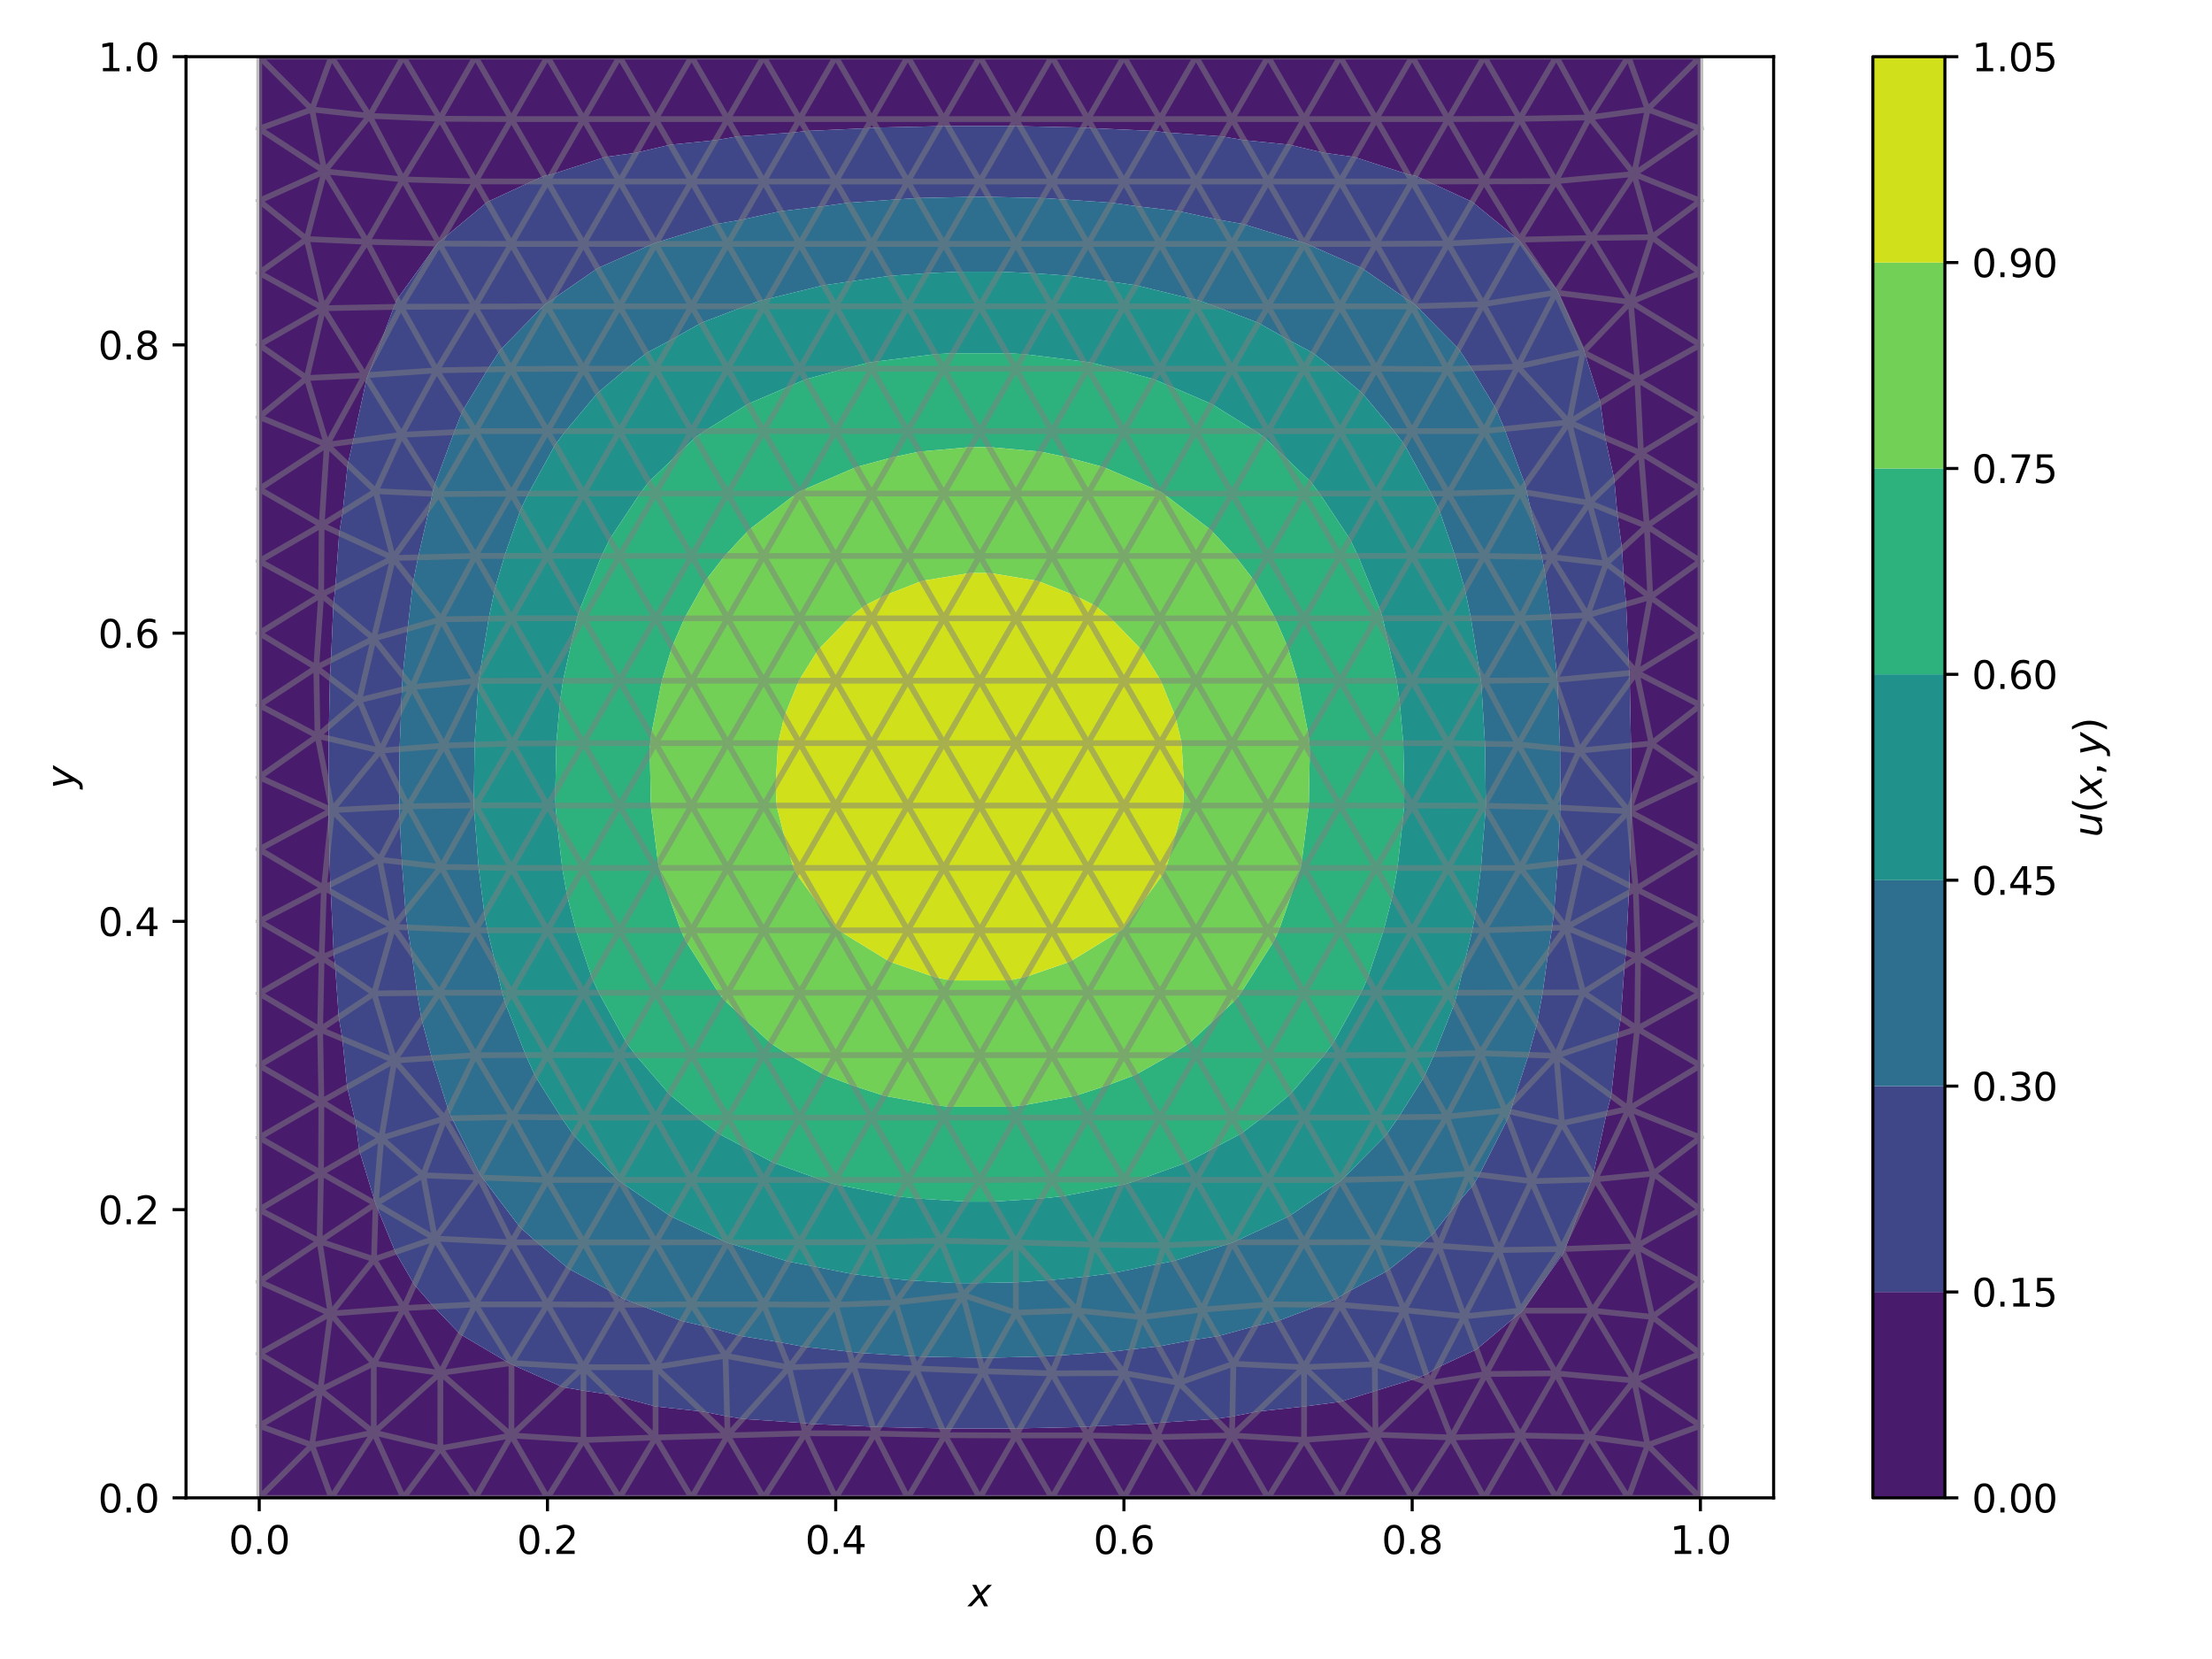 <?xml version="1.0" encoding="utf-8" standalone="no"?>
<!DOCTYPE svg PUBLIC "-//W3C//DTD SVG 1.1//EN"
  "http://www.w3.org/Graphics/SVG/1.1/DTD/svg11.dtd">
<svg xmlns:xlink="http://www.w3.org/1999/xlink" width="576pt" height="432pt" viewBox="0 0 576 432" xmlns="http://www.w3.org/2000/svg" version="1.1">
 <defs>
  <style type="text/css">*{stroke-linejoin: round; stroke-linecap: butt}</style>
 </defs>
 <g id="figure_1">
  <g id="patch_1">
   <path d="M 0 432 
L 576 432 
L 576 0 
L 0 0 
z
" style="fill: #ffffff"/>
  </g>
  <g id="axes_1">
   <g id="patch_2">
    <path d="M 48.44 390.04 
L 461.848 390.04 
L 461.848 14.76 
L 48.44 14.76 
z
" style="fill: #ffffff"/>
   </g>
   <g id="TriContourSet_1">
    <path d="M 442.784 371.276 
L 442.784 352.512 
L 442.784 333.748 
L 442.784 314.984 
L 442.784 296.22 
L 442.784 277.456 
L 442.784 258.692 
L 442.784 239.928 
L 442.784 221.164 
L 442.784 202.4 
L 442.784 183.636 
L 442.784 164.872 
L 442.784 146.108 
L 442.784 127.344 
L 442.784 108.58 
L 442.784 89.816 
L 442.784 71.052 
L 442.784 52.288 
L 442.784 33.524 
L 442.784 14.76 
L 424.02 14.76 
L 405.256 14.76 
L 386.492 14.76 
L 367.728 14.76 
L 348.964 14.76 
L 330.2 14.76 
L 311.436 14.76 
L 292.672 14.76 
L 273.908 14.76 
L 255.144 14.76 
L 236.38 14.76 
L 217.616 14.76 
L 198.852 14.76 
L 180.088 14.76 
L 161.324 14.76 
L 142.56 14.76 
L 123.796 14.76 
L 105.032 14.76 
L 86.268 14.76 
L 67.504 14.76 
L 67.504 33.524 
L 67.504 52.288 
L 67.504 71.052 
L 67.504 89.816 
L 67.504 108.58 
L 67.504 127.344 
L 67.504 146.108 
L 67.504 164.872 
L 67.504 183.636 
L 67.504 202.4 
L 67.504 221.164 
L 67.504 239.928 
L 67.504 258.692 
L 67.504 277.456 
L 67.504 296.22 
L 67.504 314.984 
L 67.504 333.748 
L 67.504 352.512 
L 67.504 371.276 
L 67.504 390.04 
L 86.268 390.04 
L 105.032 390.04 
L 123.796 390.04 
L 142.56 390.04 
L 161.324 390.04 
L 180.088 390.04 
L 198.852 390.04 
L 217.616 390.04 
L 236.38 390.04 
L 255.144 390.04 
L 273.908 390.04 
L 292.672 390.04 
L 311.436 390.04 
L 330.2 390.04 
L 348.964 390.04 
L 367.728 390.04 
L 386.492 390.04 
L 405.256 390.04 
L 424.02 390.04 
L 442.784 390.04 
z
M 424.388 177.477 
L 424.705 194.13 
L 424.746 209.465 
L 424.743 210.961 
L 424.743 211.554 
L 424.628 216.577 
L 424.28 230.607 
L 424.138 232.469 
L 423.408 248.008 
L 423.013 251.558 
L 422.066 265.018 
L 421.268 269.574 
L 419.541 285.368 
L 418.326 289.986 
L 414.832 306.181 
L 414.488 307.131 
L 410.757 316.633 
L 407.551 325.215 
L 407.11 326.314 
L 396.468 341.29 
L 396.127 341.735 
L 395.342 342.268 
L 384.496 351.371 
L 374.338 356.1 
L 371.448 357.885 
L 368.728 358.945 
L 358.061 362.211 
L 349.111 365.01 
L 339.577 366.244 
L 327.395 367.559 
L 320.909 368.841 
L 316.479 369.488 
L 302.849 370.413 
L 299.521 370.754 
L 284.665 371.408 
L 282.01 371.584 
L 265.598 371.943 
L 263.605 371.987 
L 247.064 371.991 
L 245.278 371.956 
L 228.885 371.604 
L 227.261 371.504 
L 211.416 370.798 
L 209.05 370.547 
L 193.368 369.471 
L 189.338 368.821 
L 182.893 367.559 
L 170.706 366.248 
L 159.316 363.206 
L 151.942 362.127 
L 146.479 361.188 
L 133.191 355.257 
L 132.64 355 
L 119.828 347.428 
L 112.884 340.224 
L 107.87 334.532 
L 102.936 326.029 
L 97.822 313.554 
L 97.798 313.496 
L 97.792 313.461 
L 93.588 299.652 
L 92.574 292.253 
L 90.396 283.075 
L 89.159 270.499 
L 88.198 264.843 
L 87.289 251.735 
L 86.877 247.976 
L 86.138 232.186 
L 85.999 230.344 
L 85.697 218.168 
L 85.544 211.445 
L 85.544 210.554 
L 85.544 206.328 
L 85.58 192.313 
L 85.652 189.095 
L 85.916 176.554 
L 86.186 171.907 
L 86.805 157.544 
L 87.325 153.007 
L 88.328 138.834 
L 89.237 133.287 
L 90.536 120.964 
L 91.938 114.903 
L 95.486 98.518 
L 95.806 97.671 
L 98.235 91.575 
L 102.589 79.912 
L 103.379 77.94 
L 113.899 63.419 
L 114.17 63.067 
L 114.863 62.595 
L 126.884 52.586 
L 138.414 47.257 
L 141.702 45.777 
L 143.627 45.411 
L 157.64 40.881 
L 165.644 39.777 
L 174.554 37.676 
L 186.302 36.498 
L 192.074 35.521 
L 206.203 34.528 
L 210.013 34.092 
L 225.623 33.392 
L 228.272 33.216 
L 244.696 32.857 
L 246.802 32.812 
L 263.486 32.812 
L 265.592 32.857 
L 282.016 33.216 
L 284.665 33.392 
L 300.275 34.092 
L 304.085 34.528 
L 318.214 35.521 
L 323.986 36.498 
L 335.733 37.676 
L 344.642 39.776 
L 352.646 40.881 
L 366.652 45.408 
L 368.577 45.773 
L 371.862 47.252 
L 383.357 52.556 
L 395.434 62.43 
L 395.64 62.607 
L 398.378 66.276 
L 405.5 75.609 
L 405.775 76.271 
L 412.538 91.327 
L 412.659 91.928 
L 416.744 104.88 
L 417.969 113.995 
L 420.343 124.713 
L 421.168 133.908 
L 422.369 142.934 
L 422.788 150.192 
L 423.434 157.308 
L 424.128 172.759 
L 424.295 175.265 
z
" clip-path="url(#pcca451b987)" style="fill: #481b6d"/>
    <path d="M 424.295 175.265 
L 424.128 172.759 
L 423.434 157.308 
L 422.788 150.192 
L 422.369 142.934 
L 421.168 133.908 
L 420.343 124.713 
L 417.969 113.995 
L 416.744 104.88 
L 412.659 91.928 
L 412.538 91.327 
L 405.775 76.271 
L 405.5 75.609 
L 398.378 66.276 
L 395.64 62.607 
L 395.434 62.43 
L 383.357 52.556 
L 371.862 47.252 
L 368.577 45.773 
L 366.652 45.408 
L 352.646 40.881 
L 344.642 39.776 
L 335.733 37.676 
L 323.986 36.498 
L 318.214 35.521 
L 304.085 34.528 
L 300.275 34.092 
L 284.665 33.392 
L 282.016 33.216 
L 265.592 32.857 
L 263.486 32.812 
L 246.802 32.812 
L 244.696 32.857 
L 228.272 33.216 
L 225.623 33.392 
L 210.013 34.092 
L 206.203 34.528 
L 192.074 35.521 
L 186.302 36.498 
L 174.554 37.676 
L 165.644 39.777 
L 157.64 40.881 
L 143.627 45.411 
L 141.702 45.777 
L 138.414 47.257 
L 126.884 52.586 
L 114.863 62.595 
L 114.17 63.067 
L 113.899 63.419 
L 103.379 77.94 
L 102.589 79.912 
L 98.235 91.575 
L 95.806 97.671 
L 95.486 98.518 
L 91.938 114.903 
L 90.536 120.964 
L 89.237 133.287 
L 88.328 138.834 
L 87.325 153.007 
L 86.805 157.544 
L 86.186 171.907 
L 85.916 176.554 
L 85.652 189.095 
L 85.58 192.313 
L 85.544 206.328 
L 85.544 210.554 
L 85.544 211.445 
L 85.697 218.168 
L 85.999 230.344 
L 86.138 232.186 
L 86.877 247.976 
L 87.289 251.735 
L 88.198 264.843 
L 89.159 270.499 
L 90.396 283.075 
L 92.574 292.253 
L 93.588 299.652 
L 97.792 313.461 
L 97.798 313.496 
L 97.822 313.554 
L 102.936 326.029 
L 107.87 334.532 
L 112.884 340.224 
L 119.828 347.428 
L 132.64 355 
L 133.191 355.257 
L 146.479 361.188 
L 151.942 362.127 
L 159.316 363.206 
L 170.706 366.248 
L 182.893 367.559 
L 189.338 368.821 
L 193.368 369.471 
L 209.05 370.547 
L 211.416 370.798 
L 227.261 371.504 
L 228.885 371.604 
L 245.278 371.956 
L 247.064 371.991 
L 263.605 371.987 
L 265.598 371.943 
L 282.01 371.584 
L 284.665 371.408 
L 299.521 370.754 
L 302.849 370.413 
L 316.479 369.488 
L 320.909 368.841 
L 327.395 367.559 
L 339.577 366.244 
L 349.111 365.01 
L 358.061 362.211 
L 368.728 358.945 
L 371.448 357.885 
L 374.338 356.1 
L 384.496 351.371 
L 395.342 342.268 
L 396.127 341.735 
L 396.468 341.29 
L 407.11 326.314 
L 407.551 325.215 
L 410.757 316.633 
L 414.488 307.131 
L 414.832 306.181 
L 418.326 289.986 
L 419.541 285.368 
L 421.268 269.574 
L 422.066 265.018 
L 423.013 251.558 
L 423.408 248.008 
L 424.138 232.469 
L 424.28 230.607 
L 424.628 216.577 
L 424.743 211.554 
L 424.743 210.961 
L 424.746 209.465 
L 424.705 194.13 
L 424.388 177.477 
z
M 405.603 179.26 
L 406.234 194.96 
L 406.299 206.315 
L 406.27 210.305 
L 406.187 213.448 
L 405.62 224.824 
L 404.682 237.448 
L 404.151 241.638 
L 403.16 247.861 
L 401.71 258.445 
L 400.238 266.553 
L 398.046 274.681 
L 394.047 286.906 
L 393.33 289.494 
L 392.68 291.203 
L 385.218 305.89 
L 383.655 308.521 
L 379.019 313.88 
L 373.238 321.189 
L 369.884 324.119 
L 361.337 330.905 
L 350.793 336.496 
L 348.031 338.172 
L 344.057 339.728 
L 332.682 344.002 
L 326.92 345.272 
L 317.047 347.955 
L 310.562 348.916 
L 301.622 350.603 
L 294.636 351.357 
L 288.604 352.085 
L 275.796 352.95 
L 271.299 353.231 
L 257.936 353.549 
L 255.043 353.552 
L 240.474 353.281 
L 237.534 353.141 
L 224.338 352.323 
L 221.176 351.968 
L 209.459 350.711 
L 202.816 349.489 
L 192.761 347.864 
L 183.912 345.452 
L 177.597 343.999 
L 166.219 339.723 
L 162.239 338.164 
L 159.421 336.454 
L 147.989 330.322 
L 139.838 323.512 
L 135.428 319.615 
L 125.539 306.637 
L 125.101 306.02 
L 117.695 291.193 
L 116.8 289.169 
L 112.477 275.516 
L 109.791 265.483 
L 108.594 258.571 
L 107.174 248.172 
L 106.125 241.505 
L 105.597 237.346 
L 104.65 224.523 
L 104.12 213.884 
L 104.021 210.07 
L 103.987 205.484 
L 104.056 195.072 
L 104.457 184.631 
L 104.648 179.589 
L 104.863 175.853 
L 106.14 163.76 
L 107.517 151.89 
L 108.872 145.135 
L 111.897 131.941 
L 112.562 128.578 
L 113.021 126.706 
L 118.25 112.537 
L 120.438 107.001 
L 126.974 96.19 
L 130.212 91.168 
L 141.381 79.776 
L 142.127 79.057 
L 143.401 78.281 
L 155.598 69.852 
L 169.944 63.511 
L 170.555 63.252 
L 170.903 63.167 
L 186.493 58.354 
L 193.11 57.206 
L 203.318 54.996 
L 213.864 53.759 
L 220.814 52.799 
L 233.687 51.924 
L 238.871 51.575 
L 252.832 51.264 
L 257.456 51.264 
L 271.417 51.575 
L 276.601 51.924 
L 289.474 52.799 
L 296.424 53.759 
L 306.97 54.996 
L 317.178 57.206 
L 323.794 58.354 
L 339.38 63.166 
L 339.73 63.251 
L 340.345 63.512 
L 354.682 69.848 
L 366.783 78.209 
L 368.123 79.023 
L 368.881 79.747 
L 379.808 90.817 
L 383.181 95.911 
L 389.528 106.4 
L 391.768 111.71 
L 397.137 126.202 
L 397.598 128.267 
L 399.018 134.577 
L 401.496 145.02 
L 402.202 148.601 
L 403.866 160.646 
L 405.435 175.917 
L 405.509 177.022 
z
" clip-path="url(#pcca451b987)" style="fill: #3f4788"/>
    <path d="M 405.509 177.022 
L 405.435 175.917 
L 403.866 160.646 
L 402.202 148.601 
L 401.496 145.02 
L 399.018 134.577 
L 397.598 128.267 
L 397.137 126.202 
L 391.768 111.71 
L 389.528 106.4 
L 383.181 95.911 
L 379.808 90.817 
L 368.881 79.747 
L 368.123 79.023 
L 366.783 78.209 
L 354.682 69.848 
L 340.345 63.512 
L 339.73 63.251 
L 339.38 63.166 
L 323.794 58.354 
L 317.178 57.206 
L 306.97 54.996 
L 296.424 53.759 
L 289.474 52.799 
L 276.601 51.924 
L 271.417 51.575 
L 257.456 51.264 
L 252.832 51.264 
L 238.871 51.575 
L 233.687 51.924 
L 220.814 52.799 
L 213.864 53.759 
L 203.318 54.996 
L 193.11 57.206 
L 186.493 58.354 
L 170.903 63.167 
L 170.555 63.252 
L 169.944 63.511 
L 155.598 69.852 
L 143.401 78.281 
L 142.127 79.057 
L 141.381 79.776 
L 130.212 91.168 
L 126.974 96.19 
L 120.438 107.001 
L 118.25 112.537 
L 113.021 126.706 
L 112.562 128.578 
L 111.897 131.941 
L 108.872 145.135 
L 107.517 151.89 
L 106.14 163.76 
L 104.863 175.853 
L 104.648 179.589 
L 104.457 184.631 
L 104.056 195.072 
L 103.987 205.484 
L 104.021 210.07 
L 104.12 213.884 
L 104.65 224.523 
L 105.597 237.346 
L 106.125 241.505 
L 107.174 248.172 
L 108.594 258.571 
L 109.791 265.483 
L 112.477 275.516 
L 116.8 289.169 
L 117.695 291.193 
L 125.101 306.02 
L 125.539 306.637 
L 135.428 319.615 
L 139.838 323.512 
L 147.989 330.322 
L 159.421 336.454 
L 162.239 338.164 
L 166.219 339.723 
L 177.597 343.999 
L 183.912 345.452 
L 192.761 347.864 
L 202.816 349.489 
L 209.459 350.711 
L 221.176 351.968 
L 224.338 352.323 
L 237.534 353.141 
L 240.474 353.281 
L 255.043 353.552 
L 257.936 353.549 
L 271.299 353.231 
L 275.796 352.95 
L 288.604 352.085 
L 294.636 351.357 
L 301.622 350.603 
L 310.562 348.916 
L 317.047 347.955 
L 326.92 345.272 
L 332.682 344.002 
L 344.057 339.728 
L 348.031 338.172 
L 350.793 336.496 
L 361.337 330.905 
L 369.884 324.119 
L 373.238 321.189 
L 379.019 313.88 
L 383.655 308.521 
L 385.218 305.89 
L 392.68 291.203 
L 393.33 289.494 
L 394.047 286.906 
L 398.046 274.681 
L 400.238 266.553 
L 401.71 258.445 
L 403.16 247.861 
L 404.151 241.638 
L 404.682 237.448 
L 405.62 224.824 
L 406.187 213.448 
L 406.27 210.305 
L 406.299 206.315 
L 406.234 194.96 
L 405.603 179.26 
z
M 264.526 333.919 
L 253.816 334.131 
L 249.472 334.121 
L 237.395 333.461 
L 230.634 332.794 
L 222.138 331.791 
L 211.83 329.755 
L 205.308 328.517 
L 189.55 323.642 
L 189.411 323.603 
L 189.183 323.503 
L 174.631 316.713 
L 161.647 307.821 
L 161.176 307.519 
L 160.902 307.262 
L 149.326 295.543 
L 146.133 290.963 
L 139.422 280.34 
L 136.889 274.744 
L 131.568 261.3 
L 130.784 258.512 
L 129.14 251.518 
L 126.921 242.261 
L 126.165 238.158 
L 124.628 225.883 
L 123.427 210.515 
L 123.391 209.722 
L 123.384 208.794 
L 123.584 193.91 
L 124.535 178.443 
L 124.652 177.302 
L 124.952 175.408 
L 127.246 161.093 
L 128.821 153.474 
L 131.372 144.755 
L 135.565 132.702 
L 137.582 128.528 
L 144.584 115.767 
L 147.258 112.261 
L 155.595 102.337 
L 163.112 96.011 
L 168.343 91.921 
L 175.164 88.289 
L 182.579 84.076 
L 193.874 79.761 
L 197.992 78.272 
L 199.968 77.827 
L 214.455 74.286 
L 221.348 73.296 
L 231.793 71.816 
L 241.353 71.147 
L 249.941 70.748 
L 260.347 70.748 
L 268.935 71.147 
L 278.495 71.816 
L 288.939 73.296 
L 295.833 74.286 
L 310.319 77.826 
L 312.295 78.271 
L 316.414 79.761 
L 327.708 84.076 
L 335.121 88.287 
L 341.942 91.919 
L 347.176 96.011 
L 354.693 102.337 
L 363.03 112.261 
L 365.704 115.767 
L 372.7 128.511 
L 374.709 132.67 
L 378.918 144.761 
L 381.465 153.468 
L 383.024 161.011 
L 385.301 175.198 
L 385.628 177.261 
L 385.759 178.531 
L 386.689 193.683 
L 386.9 208.915 
L 386.893 209.827 
L 386.858 210.603 
L 385.639 226.017 
L 384.122 238.167 
L 383.367 242.261 
L 381.148 251.518 
L 379.508 258.505 
L 378.672 261.437 
L 373.481 274.561 
L 370.847 280.375 
L 364.172 290.939 
L 360.877 295.636 
L 349.396 307.252 
L 349.111 307.519 
L 348.64 307.822 
L 335.65 316.717 
L 321.123 323.495 
L 320.877 323.603 
L 320.75 323.639 
L 305.561 328.38 
L 301.628 329.131 
L 289.713 331.534 
L 282.713 332.431 
L 273.401 333.353 
z
" clip-path="url(#pcca451b987)" style="fill: #2e6e8e"/>
    <path d="M 273.401 333.353 
L 282.713 332.431 
L 289.713 331.534 
L 301.628 329.131 
L 305.561 328.38 
L 320.75 323.639 
L 320.877 323.603 
L 321.123 323.495 
L 335.65 316.717 
L 348.64 307.822 
L 349.111 307.519 
L 349.396 307.252 
L 360.877 295.636 
L 364.172 290.939 
L 370.847 280.375 
L 373.481 274.561 
L 378.672 261.437 
L 379.508 258.505 
L 381.148 251.518 
L 383.367 242.261 
L 384.122 238.167 
L 385.639 226.017 
L 386.858 210.603 
L 386.893 209.827 
L 386.9 208.915 
L 386.689 193.683 
L 385.759 178.531 
L 385.628 177.261 
L 385.301 175.198 
L 383.024 161.011 
L 381.465 153.468 
L 378.918 144.761 
L 374.709 132.67 
L 372.7 128.511 
L 365.704 115.767 
L 363.03 112.261 
L 354.693 102.337 
L 347.176 96.011 
L 341.942 91.919 
L 335.121 88.287 
L 327.708 84.076 
L 316.414 79.761 
L 312.295 78.271 
L 310.319 77.826 
L 295.833 74.286 
L 288.939 73.296 
L 278.495 71.816 
L 268.935 71.147 
L 260.347 70.748 
L 249.941 70.748 
L 241.353 71.147 
L 231.793 71.816 
L 221.348 73.296 
L 214.455 74.286 
L 199.968 77.827 
L 197.992 78.272 
L 193.874 79.761 
L 182.579 84.076 
L 175.164 88.289 
L 168.343 91.921 
L 163.112 96.011 
L 155.595 102.337 
L 147.258 112.261 
L 144.584 115.767 
L 137.582 128.528 
L 135.565 132.702 
L 131.372 144.755 
L 128.821 153.474 
L 127.246 161.093 
L 124.952 175.408 
L 124.652 177.302 
L 124.535 178.443 
L 123.584 193.91 
L 123.384 208.794 
L 123.391 209.722 
L 123.427 210.515 
L 124.628 225.883 
L 126.165 238.158 
L 126.921 242.261 
L 129.14 251.518 
L 130.784 258.512 
L 131.568 261.3 
L 136.889 274.744 
L 139.422 280.34 
L 146.133 290.963 
L 149.326 295.543 
L 160.902 307.262 
L 161.176 307.519 
L 161.647 307.821 
L 174.631 316.713 
L 189.183 323.503 
L 189.411 323.603 
L 189.55 323.642 
L 205.308 328.517 
L 211.83 329.755 
L 222.138 331.791 
L 230.634 332.794 
L 237.395 333.461 
L 249.472 334.121 
L 253.816 334.131 
L 264.526 333.919 
z
M 284.199 94.436 
L 290.397 96.011 
L 300.465 98.763 
L 304.664 100.532 
L 315.52 105.187 
L 326.874 112.261 
L 329.256 113.895 
L 333.499 117.975 
L 341.337 125.471 
L 343.633 128.511 
L 351.508 140.354 
L 353.646 144.761 
L 359.475 159.055 
L 360.052 161.011 
L 361.172 165.905 
L 363.678 177.261 
L 364.484 182.88 
L 365.409 193.511 
L 365.677 206.238 
L 365.628 209.769 
L 365.236 214.064 
L 363.894 226.014 
L 362.586 233.355 
L 360.299 242.261 
L 356.143 254.697 
L 354.384 258.512 
L 347.15 271.619 
L 344.773 274.762 
L 336.044 284.884 
L 328.713 291.012 
L 323.219 295.171 
L 316.291 298.842 
L 308.86 302.788 
L 296.587 307.188 
L 293.34 308.267 
L 292.032 308.547 
L 276.697 311.503 
L 271.074 312.098 
L 258.4 312.901 
L 251.544 312.891 
L 239.023 312.099 
L 233.857 311.556 
L 218.348 308.567 
L 216.994 308.284 
L 213.884 307.25 
L 201.431 302.788 
L 193.987 298.836 
L 187.069 295.171 
L 181.575 291.012 
L 174.244 284.884 
L 165.515 274.762 
L 163.138 271.619 
L 155.904 258.512 
L 154.145 254.697 
L 149.989 242.261 
L 147.703 233.356 
L 146.394 226.01 
L 145.052 214.053 
L 144.659 209.754 
L 144.61 206.222 
L 144.873 193.551 
L 145.804 182.871 
L 146.608 177.267 
L 149.113 165.919 
L 150.236 161.011 
L 150.813 159.055 
L 156.642 144.761 
L 158.78 140.354 
L 166.655 128.511 
L 168.951 125.471 
L 176.788 117.976 
L 181.032 113.895 
L 183.414 112.261 
L 194.768 105.187 
L 205.624 100.532 
L 209.823 98.763 
L 219.891 96.011 
L 226.089 94.436 
L 228.079 94.138 
L 243.573 92.219 
L 248.079 91.998 
L 262.209 91.998 
L 266.715 92.219 
L 282.209 94.138 
z
" clip-path="url(#pcca451b987)" style="fill: #21918c"/>
    <path d="M 282.209 94.138 
L 266.715 92.219 
L 262.209 91.998 
L 248.079 91.998 
L 243.573 92.219 
L 228.079 94.138 
L 226.089 94.436 
L 219.891 96.011 
L 209.823 98.763 
L 205.624 100.532 
L 194.768 105.187 
L 183.414 112.261 
L 181.032 113.895 
L 176.788 117.976 
L 168.951 125.471 
L 166.655 128.511 
L 158.78 140.354 
L 156.642 144.761 
L 150.813 159.055 
L 150.236 161.011 
L 149.113 165.919 
L 146.608 177.267 
L 145.804 182.871 
L 144.873 193.551 
L 144.61 206.222 
L 144.659 209.754 
L 145.052 214.053 
L 146.394 226.01 
L 147.703 233.356 
L 149.989 242.261 
L 154.145 254.697 
L 155.904 258.512 
L 163.138 271.619 
L 165.515 274.762 
L 174.244 284.884 
L 181.575 291.012 
L 187.069 295.171 
L 193.987 298.836 
L 201.431 302.788 
L 213.884 307.25 
L 216.994 308.284 
L 218.348 308.567 
L 233.857 311.556 
L 239.023 312.099 
L 251.544 312.891 
L 258.4 312.901 
L 271.074 312.098 
L 276.697 311.503 
L 292.032 308.547 
L 293.34 308.267 
L 296.587 307.188 
L 308.86 302.788 
L 316.291 298.842 
L 323.219 295.171 
L 328.713 291.012 
L 336.044 284.884 
L 344.773 274.762 
L 347.15 271.619 
L 354.384 258.512 
L 356.143 254.697 
L 360.299 242.261 
L 362.586 233.355 
L 363.894 226.014 
L 365.236 214.064 
L 365.628 209.769 
L 365.677 206.238 
L 365.409 193.511 
L 364.484 182.88 
L 363.678 177.261 
L 361.172 165.905 
L 360.052 161.011 
L 359.475 159.055 
L 353.646 144.761 
L 351.508 140.354 
L 343.633 128.511 
L 341.337 125.471 
L 333.499 117.975 
L 329.256 113.895 
L 326.874 112.261 
L 315.52 105.187 
L 304.664 100.532 
L 300.465 98.763 
L 290.397 96.011 
L 284.199 94.436 
z
M 337.385 229.817 
L 333.004 242.261 
L 331.764 244.97 
L 323.166 258.512 
L 321.832 260.268 
L 317.348 264.522 
L 309.635 271.643 
L 304.772 274.762 
L 295.638 279.899 
L 288.074 282.726 
L 280.022 285.351 
L 266.357 287.841 
L 262.908 288.209 
L 247.38 288.209 
L 243.931 287.841 
L 230.266 285.351 
L 222.214 282.726 
L 214.649 279.898 
L 205.516 274.762 
L 200.653 271.643 
L 192.94 264.522 
L 188.456 260.268 
L 187.122 258.512 
L 178.524 244.97 
L 177.284 242.261 
L 172.903 229.817 
L 171.619 226.011 
L 171.373 224.856 
L 169.484 209.76 
L 169.224 196.079 
L 169.298 193.511 
L 169.54 191.492 
L 172.337 177.261 
L 175.003 168.453 
L 178.229 161.011 
L 183.755 151.113 
L 188.704 144.761 
L 194.957 138.015 
L 207.36 128.511 
L 207.989 128.087 
L 208.658 127.777 
L 223.011 121.604 
L 232.451 119.066 
L 239.461 117.597 
L 252.739 116.427 
L 257.549 116.427 
L 270.827 117.597 
L 277.837 119.066 
L 287.277 121.604 
L 301.63 127.777 
L 302.299 128.087 
L 302.928 128.511 
L 315.331 138.015 
L 321.584 144.761 
L 326.533 151.113 
L 332.059 161.011 
L 335.285 168.453 
L 337.951 177.261 
L 340.748 191.492 
L 340.99 193.511 
L 341.064 196.079 
L 340.804 209.761 
L 338.915 224.856 
L 338.669 226.011 
z
" clip-path="url(#pcca451b987)" style="fill: #2db27d"/>
    <path d="M 338.669 226.011 
L 338.915 224.856 
L 340.804 209.761 
L 341.064 196.079 
L 340.99 193.511 
L 340.748 191.492 
L 337.951 177.261 
L 335.285 168.453 
L 332.059 161.011 
L 326.533 151.113 
L 321.584 144.761 
L 315.331 138.015 
L 302.928 128.511 
L 302.299 128.087 
L 301.63 127.777 
L 287.277 121.604 
L 277.837 119.066 
L 270.827 117.597 
L 257.549 116.427 
L 252.739 116.427 
L 239.461 117.597 
L 232.451 119.066 
L 223.011 121.604 
L 208.658 127.777 
L 207.989 128.087 
L 207.36 128.511 
L 194.957 138.015 
L 188.704 144.761 
L 183.755 151.113 
L 178.229 161.011 
L 175.003 168.453 
L 172.337 177.261 
L 169.54 191.492 
L 169.298 193.511 
L 169.224 196.079 
L 169.484 209.76 
L 171.373 224.856 
L 171.619 226.011 
L 172.903 229.817 
L 177.284 242.261 
L 178.524 244.97 
L 187.122 258.512 
L 188.456 260.268 
L 192.94 264.522 
L 200.653 271.643 
L 205.516 274.762 
L 214.649 279.898 
L 222.214 282.726 
L 230.266 285.351 
L 243.931 287.841 
L 247.38 288.209 
L 262.908 288.209 
L 266.357 287.841 
L 280.022 285.351 
L 288.074 282.726 
L 295.638 279.899 
L 304.772 274.762 
L 309.635 271.643 
L 317.348 264.522 
L 321.832 260.268 
L 323.166 258.512 
L 331.764 244.97 
L 333.004 242.261 
L 337.385 229.817 
z
M 208.007 177.261 
L 212.998 169.262 
L 220.998 161.011 
L 225.1 157.724 
L 230.448 155.035 
L 240.129 151.255 
L 252.58 149.202 
L 257.708 149.202 
L 270.159 151.255 
L 279.84 155.035 
L 285.188 157.724 
L 289.29 161.011 
L 297.29 169.262 
L 302.281 177.261 
L 306.057 186.578 
L 307.686 193.511 
L 308.304 204.336 
L 308.091 209.761 
L 305.388 220.237 
L 303.636 226.011 
L 302.917 227.506 
L 294.479 239.132 
L 292.432 241.845 
L 291.91 242.261 
L 278.617 250.418 
L 266.87 254.452 
L 262.67 255.297 
L 247.618 255.297 
L 243.418 254.452 
L 231.671 250.418 
L 218.378 242.261 
L 217.856 241.845 
L 215.809 239.132 
L 207.371 227.506 
L 206.652 226.011 
L 204.9 220.237 
L 202.197 209.761 
L 201.984 204.336 
L 202.602 193.511 
L 204.231 186.578 
z
" clip-path="url(#pcca451b987)" style="fill: #73d056"/>
    <path d="M 204.231 186.578 
L 202.602 193.511 
L 201.984 204.336 
L 202.197 209.761 
L 204.9 220.237 
L 206.652 226.011 
L 207.371 227.506 
L 215.809 239.132 
L 217.856 241.845 
L 218.378 242.261 
L 231.671 250.418 
L 243.418 254.452 
L 247.618 255.297 
L 262.67 255.297 
L 266.87 254.452 
L 278.617 250.418 
L 291.91 242.261 
L 292.432 241.845 
L 294.479 239.132 
L 302.917 227.506 
L 303.636 226.011 
L 305.388 220.237 
L 308.091 209.761 
L 308.304 204.336 
L 307.686 193.511 
L 306.057 186.578 
L 302.281 177.261 
L 297.29 169.262 
L 289.29 161.011 
L 285.188 157.724 
L 279.84 155.035 
L 270.159 151.255 
L 257.708 149.202 
L 252.58 149.202 
L 240.129 151.255 
L 230.448 155.035 
L 225.1 157.724 
L 220.998 161.011 
L 212.998 169.262 
L 208.007 177.261 
z
" clip-path="url(#pcca451b987)" style="fill: #d0e11c"/>
   </g>
   <g id="line2d_1">
    <path d="M 86.268 390.04 
L 67.504 390.04 
M 105.032 390.04 
L 86.268 390.04 
M 123.796 390.04 
L 105.032 390.04 
M 142.56 390.04 
L 123.796 390.04 
M 161.324 390.04 
L 142.56 390.04 
M 180.088 390.04 
L 161.324 390.04 
M 198.852 390.04 
L 180.088 390.04 
M 217.616 390.04 
L 198.852 390.04 
M 236.38 390.04 
L 217.616 390.04 
M 255.144 390.04 
L 236.38 390.04 
M 273.908 390.04 
L 255.144 390.04 
M 292.672 390.04 
L 273.908 390.04 
M 311.436 390.04 
L 292.672 390.04 
M 330.2 390.04 
L 311.436 390.04 
M 348.964 390.04 
L 330.2 390.04 
M 367.728 390.04 
L 348.964 390.04 
M 386.492 390.04 
L 367.728 390.04 
M 405.256 390.04 
L 386.492 390.04 
M 424.02 390.04 
L 442.784 390.04 
M 424.02 390.04 
L 405.256 390.04 
M 442.784 371.276 
L 442.784 390.04 
M 442.784 352.512 
L 442.784 371.276 
M 442.784 333.748 
L 442.784 352.512 
M 442.784 314.984 
L 442.784 333.748 
M 442.784 296.22 
L 442.784 314.984 
M 442.784 277.456 
L 442.784 296.22 
M 442.784 258.692 
L 442.784 277.456 
M 442.784 239.928 
L 442.784 258.692 
M 442.784 221.164 
L 442.784 239.928 
M 442.784 202.4 
L 442.784 221.164 
M 442.784 183.636 
L 442.784 202.4 
M 442.784 164.872 
L 442.784 183.636 
M 442.784 146.108 
L 442.784 164.872 
M 442.784 127.344 
L 442.784 146.108 
M 442.784 108.58 
L 442.784 127.344 
M 442.784 89.816 
L 442.784 108.58 
M 442.784 71.052 
L 442.784 89.816 
M 442.784 52.288 
L 442.784 71.052 
M 442.784 33.524 
L 442.784 14.76 
M 442.784 33.524 
L 442.784 52.288 
M 424.02 14.76 
L 442.784 14.76 
M 405.256 14.76 
L 424.02 14.76 
M 386.492 14.76 
L 405.256 14.76 
M 367.728 14.76 
L 386.492 14.76 
M 348.964 14.76 
L 367.728 14.76 
M 330.2 14.76 
L 348.964 14.76 
M 311.436 14.76 
L 330.2 14.76 
M 292.672 14.76 
L 311.436 14.76 
M 273.908 14.76 
L 292.672 14.76 
M 255.144 14.76 
L 273.908 14.76 
M 236.38 14.76 
L 255.144 14.76 
M 217.616 14.76 
L 236.38 14.76 
M 198.852 14.76 
L 217.616 14.76 
M 180.088 14.76 
L 198.852 14.76 
M 161.324 14.76 
L 180.088 14.76 
M 142.56 14.76 
L 161.324 14.76 
M 123.796 14.76 
L 142.56 14.76 
M 105.032 14.76 
L 123.796 14.76 
M 86.268 14.76 
L 67.504 14.76 
M 86.268 14.76 
L 105.032 14.76 
M 67.504 33.524 
L 67.504 14.76 
M 67.504 52.288 
L 67.504 33.524 
M 67.504 71.052 
L 67.504 52.288 
M 67.504 89.816 
L 67.504 71.052 
M 67.504 108.58 
L 67.504 89.816 
M 67.504 127.344 
L 67.504 108.58 
M 67.504 146.108 
L 67.504 127.344 
M 67.504 164.872 
L 67.504 146.108 
M 67.504 183.636 
L 67.504 164.872 
M 67.504 202.4 
L 67.504 183.636 
M 67.504 221.164 
L 67.504 202.4 
M 67.504 239.928 
L 67.504 221.164 
M 67.504 258.692 
L 67.504 239.928 
M 67.504 277.456 
L 67.504 258.692 
M 67.504 296.22 
L 67.504 277.456 
M 67.504 314.984 
L 67.504 296.22 
M 67.504 333.748 
L 67.504 314.984 
M 67.504 352.512 
L 67.504 333.748 
M 67.504 371.276 
L 67.504 390.04 
M 67.504 371.276 
L 67.504 352.512 
M 245.762 31.01 
L 255.144 14.76 
M 245.762 31.01 
L 236.38 14.76 
M 86.443 210.961 
L 67.504 202.4 
M 86.443 210.961 
L 67.504 221.164 
M 264.526 373.79 
L 255.144 390.04 
M 264.526 373.79 
L 273.908 390.04 
M 430.027 193.6 
L 442.784 202.4 
M 430.027 193.6 
L 442.784 183.636 
M 83.754 136.726 
L 67.504 127.344 
M 83.754 136.726 
L 67.504 146.108 
M 320.818 31.01 
L 330.2 14.76 
M 320.818 31.01 
L 311.436 14.76 
M 189.47 373.79 
L 180.088 390.04 
M 189.47 373.79 
L 198.852 390.04 
M 426.32 267.881 
L 442.784 277.456 
M 426.32 267.881 
L 442.784 258.692 
M 189.47 31.01 
L 198.852 14.76 
M 189.47 31.01 
L 180.088 14.76 
M 83.362 268.074 
L 67.504 258.692 
M 83.362 268.074 
L 67.504 277.456 
M 428.832 136.999 
L 442.784 146.108 
M 428.832 136.999 
L 442.784 127.344 
M 320.818 373.79 
L 311.436 390.04 
M 320.818 373.79 
L 330.2 390.04 
M 377.11 31.01 
L 386.492 14.76 
M 377.11 31.01 
L 367.728 14.76 
M 84.177 80.261 
L 67.504 71.052 
M 84.177 80.261 
L 67.504 89.816 
M 83.222 323.227 
L 67.504 314.984 
M 83.222 323.227 
L 67.504 333.748 
M 377.861 374.312 
L 367.728 390.04 
M 377.861 374.312 
L 386.492 390.04 
M 133.178 31.01 
L 142.56 14.76 
M 133.178 31.01 
L 123.796 14.76 
M 424.642 78.648 
L 442.784 89.816 
M 424.642 78.648 
L 442.784 71.052 
M 426.111 324.539 
L 442.784 333.748 
M 426.111 324.539 
L 442.784 314.984 
M 133.178 373.79 
L 123.796 390.04 
M 133.178 373.79 
L 142.56 390.04 
M 227.824 373.286 
L 217.616 390.04 
M 227.824 373.286 
L 236.38 390.04 
M 425.946 231.468 
L 442.784 239.928 
M 425.946 231.468 
L 442.784 221.164 
M 82.354 173.843 
L 67.504 164.872 
M 82.354 173.843 
L 67.504 183.636 
M 283.29 31.01 
L 292.672 14.76 
M 283.29 31.01 
L 273.908 14.76 
M 413.912 30.591 
L 424.02 14.76 
M 413.912 30.591 
L 405.256 14.76 
M 84.499 44.629 
L 67.504 33.524 
M 84.499 44.629 
L 67.504 52.288 
M 83.419 361.925 
L 67.504 352.512 
M 83.419 361.925 
L 67.504 371.276 
M 413.912 374.209 
L 405.256 390.04 
M 413.912 374.209 
L 424.02 390.04 
M 226.998 31.01 
L 236.38 14.76 
M 226.998 31.01 
L 217.616 14.76 
M 226.998 31.01 
L 245.762 31.01 
M 236.38 47.26 
L 245.762 31.01 
M 236.38 47.26 
L 226.998 31.01 
M 217.616 47.26 
L 226.998 31.01 
M 217.616 47.26 
L 236.38 47.26 
M 226.998 63.51 
L 236.38 47.26 
M 226.998 63.51 
L 217.616 47.26 
M 245.762 63.51 
L 236.38 47.26 
M 245.762 63.51 
L 226.998 63.51 
M 236.38 79.76 
L 226.998 63.51 
M 236.38 79.76 
L 245.762 63.51 
M 255.144 79.76 
L 245.762 63.51 
M 255.144 79.76 
L 236.38 79.76 
M 245.762 96.011 
L 236.38 79.76 
M 245.762 96.011 
L 255.144 79.76 
M 264.526 96.011 
L 255.144 79.76 
M 264.526 96.011 
L 245.762 96.011 
M 255.144 112.261 
L 245.762 96.011 
M 255.144 112.261 
L 264.526 96.011 
M 236.38 112.261 
L 245.762 96.011 
M 236.38 112.261 
L 255.144 112.261 
M 245.762 128.511 
L 255.144 112.261 
M 245.762 128.511 
L 236.38 112.261 
M 264.526 128.511 
L 255.144 112.261 
M 264.526 128.511 
L 245.762 128.511 
M 255.144 144.761 
L 245.762 128.511 
M 255.144 144.761 
L 264.526 128.511 
M 273.908 144.761 
L 264.526 128.511 
M 273.908 144.761 
L 255.144 144.761 
M 264.526 161.011 
L 255.144 144.761 
M 264.526 161.011 
L 273.908 144.761 
M 245.762 161.011 
L 255.144 144.761 
M 245.762 161.011 
L 264.526 161.011 
M 255.144 177.261 
L 264.526 161.011 
M 255.144 177.261 
L 245.762 161.011 
M 273.908 177.261 
L 264.526 161.011 
M 273.908 177.261 
L 255.144 177.261 
M 264.526 193.511 
L 255.144 177.261 
M 264.526 193.511 
L 273.908 177.261 
M 245.762 193.511 
L 255.144 177.261 
M 245.762 193.511 
L 264.526 193.511 
M 255.144 209.761 
L 264.526 193.511 
M 255.144 209.761 
L 245.762 193.511 
M 236.38 209.761 
L 245.762 193.511 
M 236.38 209.761 
L 255.144 209.761 
M 273.908 209.761 
L 264.526 193.511 
M 273.908 209.761 
L 255.144 209.761 
M 245.762 226.011 
L 255.144 209.761 
M 245.762 226.011 
L 236.38 209.761 
M 226.998 226.011 
L 236.38 209.761 
M 226.998 226.011 
L 245.762 226.011 
M 217.616 209.761 
L 236.38 209.761 
M 217.616 209.761 
L 226.998 226.011 
M 208.234 226.011 
L 226.998 226.011 
M 208.234 226.011 
L 217.616 209.761 
M 236.38 242.261 
L 245.762 226.011 
M 236.38 242.261 
L 226.998 226.011 
M 198.852 209.761 
L 217.616 209.761 
M 198.852 209.761 
L 208.234 226.011 
M 189.47 226.011 
L 208.234 226.011 
M 189.47 226.011 
L 198.852 209.761 
M 180.088 209.761 
L 198.852 209.761 
M 180.088 209.761 
L 189.47 226.011 
M 170.706 226.011 
L 189.47 226.011 
M 170.706 226.011 
L 180.088 209.761 
M 180.088 242.261 
L 189.47 226.011 
M 180.088 242.261 
L 170.706 226.011 
M 189.47 193.511 
L 198.852 209.761 
M 189.47 193.511 
L 180.088 209.761 
M 170.706 193.511 
L 180.088 209.761 
M 170.706 193.511 
L 189.47 193.511 
M 180.088 177.261 
L 189.47 193.511 
M 180.088 177.261 
L 170.706 193.511 
M 161.324 177.261 
L 170.706 193.511 
M 161.324 177.261 
L 180.088 177.261 
M 170.706 161.011 
L 180.088 177.261 
M 170.706 161.011 
L 161.324 177.261 
M 161.324 242.261 
L 170.706 226.011 
M 161.324 242.261 
L 180.088 242.261 
M 170.706 258.512 
L 180.088 242.261 
M 170.706 258.512 
L 161.324 242.261 
M 283.29 128.511 
L 264.526 128.511 
M 283.29 128.511 
L 273.908 144.761 
M 292.672 144.761 
L 273.908 144.761 
M 292.672 144.761 
L 283.29 128.511 
M 302.054 128.511 
L 283.29 128.511 
M 302.054 128.511 
L 292.672 144.761 
M 311.436 144.761 
L 292.672 144.761 
M 311.436 144.761 
L 302.054 128.511 
M 320.818 128.511 
L 302.054 128.511 
M 320.818 128.511 
L 311.436 144.761 
M 330.2 144.761 
L 311.436 144.761 
M 330.2 144.761 
L 320.818 128.511 
M 339.582 128.511 
L 320.818 128.511 
M 339.582 128.511 
L 330.2 144.761 
M 348.964 144.761 
L 330.2 144.761 
M 348.964 144.761 
L 339.582 128.511 
M 339.582 161.011 
L 330.2 144.761 
M 339.582 161.011 
L 348.964 144.761 
M 255.144 242.261 
L 245.762 226.011 
M 255.144 242.261 
L 236.38 242.261 
M 245.762 258.512 
L 236.38 242.261 
M 245.762 258.512 
L 255.144 242.261 
M 264.526 258.512 
L 255.144 242.261 
M 264.526 258.512 
L 245.762 258.512 
M 255.144 274.762 
L 245.762 258.512 
M 255.144 274.762 
L 264.526 258.512 
M 273.908 274.762 
L 264.526 258.512 
M 273.908 274.762 
L 255.144 274.762 
M 264.526 291.012 
L 255.144 274.762 
M 264.526 291.012 
L 273.908 274.762 
M 245.762 291.012 
L 255.144 274.762 
M 245.762 291.012 
L 264.526 291.012 
M 283.29 291.012 
L 273.908 274.762 
M 283.29 291.012 
L 264.526 291.012 
M 292.672 274.762 
L 273.908 274.762 
M 292.672 274.762 
L 283.29 291.012 
M 302.054 291.012 
L 283.29 291.012 
M 302.054 291.012 
L 292.672 274.762 
M 311.436 274.762 
L 292.672 274.762 
M 311.436 274.762 
L 302.054 291.012 
M 320.818 291.012 
L 302.054 291.012 
M 320.818 291.012 
L 311.436 274.762 
M 330.2 274.762 
L 311.436 274.762 
M 330.2 274.762 
L 320.818 291.012 
M 339.582 291.012 
L 320.818 291.012 
M 339.582 291.012 
L 330.2 274.762 
M 348.964 274.762 
L 330.2 274.762 
M 348.964 274.762 
L 339.582 291.012 
M 339.582 258.512 
L 330.2 274.762 
M 339.582 258.512 
L 348.964 274.762 
M 217.616 79.76 
L 226.998 63.51 
M 217.616 79.76 
L 236.38 79.76 
M 311.436 112.261 
L 302.054 128.511 
M 311.436 112.261 
L 320.818 128.511 
M 358.346 128.511 
L 339.582 128.511 
M 358.346 128.511 
L 348.964 144.761 
M 348.964 112.261 
L 339.582 128.511 
M 348.964 112.261 
L 358.346 128.511 
M 358.346 291.012 
L 339.582 291.012 
M 358.346 291.012 
L 348.964 274.762 
M 348.964 307.262 
L 339.582 291.012 
M 348.964 307.262 
L 358.346 291.012 
M 292.672 307.174 
L 283.29 291.012 
M 292.672 307.174 
L 302.054 291.012 
M 358.346 161.011 
L 348.964 144.761 
M 358.346 161.011 
L 339.582 161.011 
M 348.964 177.261 
L 339.582 161.011 
M 348.964 177.261 
L 358.346 161.011 
M 358.346 258.512 
L 348.964 274.762 
M 358.346 258.512 
L 339.582 258.512 
M 151.942 161.011 
L 161.324 177.261 
M 151.942 161.011 
L 170.706 161.011 
M 161.324 144.761 
L 170.706 161.011 
M 161.324 144.761 
L 151.942 161.011 
M 151.942 193.511 
L 170.706 193.511 
M 151.942 193.511 
L 161.324 177.261 
M 151.942 258.512 
L 161.324 242.261 
M 151.942 258.512 
L 170.706 258.512 
M 161.324 274.762 
L 170.706 258.512 
M 161.324 274.762 
L 151.942 258.512 
M 180.088 274.762 
L 170.706 258.512 
M 180.088 274.762 
L 161.324 274.762 
M 170.706 291.012 
L 161.324 274.762 
M 170.706 291.012 
L 180.088 274.762 
M 151.942 291.012 
L 161.324 274.762 
M 151.942 291.012 
L 170.706 291.012 
M 161.324 307.262 
L 170.706 291.012 
M 161.324 307.262 
L 151.942 291.012 
M 180.088 307.262 
L 170.706 291.012 
M 180.088 307.262 
L 161.324 307.262 
M 255.144 307.262 
L 264.526 291.012 
M 255.144 307.262 
L 245.762 291.012 
M 367.728 112.261 
L 358.346 128.511 
M 367.728 112.261 
L 348.964 112.261 
M 358.346 96.011 
L 348.964 112.261 
M 358.346 96.011 
L 367.728 112.261 
M 142.56 242.261 
L 161.324 242.261 
M 142.56 242.261 
L 151.942 258.512 
M 226.998 128.511 
L 236.38 112.261 
M 226.998 128.511 
L 245.762 128.511 
M 348.964 242.261 
L 339.582 258.512 
M 348.964 242.261 
L 358.346 258.512 
M 330.2 242.261 
L 339.582 258.512 
M 330.2 242.261 
L 348.964 242.261 
M 142.56 307.262 
L 151.942 291.012 
M 142.56 307.262 
L 161.324 307.262 
M 367.012 306.848 
L 358.346 291.012 
M 367.012 306.848 
L 348.964 307.262 
M 367.728 177.261 
L 358.346 161.011 
M 367.728 177.261 
L 348.964 177.261 
M 142.56 144.761 
L 151.942 161.011 
M 142.56 144.761 
L 161.324 144.761 
M 151.942 128.511 
L 161.324 144.761 
M 151.942 128.511 
L 142.56 144.761 
M 367.728 242.261 
L 358.346 258.512 
M 367.728 242.261 
L 348.964 242.261 
M 170.706 128.511 
L 161.324 144.761 
M 170.706 128.511 
L 151.942 128.511 
M 161.324 112.261 
L 151.942 128.511 
M 161.324 112.261 
L 170.706 128.511 
M 142.56 112.261 
L 151.942 128.511 
M 142.56 112.261 
L 161.324 112.261 
M 151.942 96.011 
L 161.324 112.261 
M 151.942 96.011 
L 142.56 112.261 
M 330.2 177.261 
L 339.582 161.011 
M 330.2 177.261 
L 348.964 177.261 
M 236.38 307.262 
L 245.762 291.012 
M 236.38 307.262 
L 255.144 307.262 
M 273.908 79.76 
L 255.144 79.76 
M 273.908 79.76 
L 264.526 96.011 
M 151.942 323.512 
L 161.324 307.262 
M 151.942 323.512 
L 142.56 307.262 
M 358.227 323.443 
L 348.964 307.262 
M 358.227 323.443 
L 367.012 306.848 
M 339.562 323.5 
L 348.964 307.262 
M 339.562 323.5 
L 358.227 323.443 
M 245.024 323.086 
L 255.144 307.262 
M 245.024 323.086 
L 236.38 307.262 
M 226.875 323.441 
L 236.38 307.262 
M 226.875 323.441 
L 245.024 323.086 
M 377.11 161.011 
L 358.346 161.011 
M 377.11 161.011 
L 367.728 177.261 
M 133.448 290.856 
L 151.942 291.012 
M 133.448 290.856 
L 142.56 307.262 
M 376.712 290.782 
L 358.346 291.012 
M 376.712 290.782 
L 367.012 306.848 
M 133.178 323.512 
L 142.56 307.262 
M 133.178 323.512 
L 151.942 323.512 
M 374.63 324.395 
L 367.012 306.848 
M 374.63 324.395 
L 358.227 323.443 
M 133.057 96.08 
L 142.56 112.261 
M 133.057 96.08 
L 151.942 96.011 
M 376.869 96.149 
L 367.728 112.261 
M 376.869 96.149 
L 358.346 96.011 
M 133.178 161.011 
L 151.942 161.011 
M 133.178 161.011 
L 142.56 144.761 
M 142.54 79.772 
L 151.942 96.011 
M 142.54 79.772 
L 133.057 96.08 
M 161.321 79.762 
L 151.942 96.011 
M 161.321 79.762 
L 142.54 79.772 
M 198.852 177.261 
L 189.47 193.511 
M 198.852 177.261 
L 180.088 177.261 
M 180.088 112.261 
L 170.706 128.511 
M 180.088 112.261 
L 161.324 112.261 
M 226.998 258.512 
L 236.38 242.261 
M 226.998 258.512 
L 245.762 258.512 
M 339.582 193.511 
L 348.964 177.261 
M 339.582 193.511 
L 330.2 177.261 
M 320.818 193.511 
L 330.2 177.261 
M 320.818 193.511 
L 339.582 193.511 
M 367.688 79.784 
L 358.346 96.011 
M 367.688 79.784 
L 376.869 96.149 
M 348.957 79.764 
L 358.346 96.011 
M 348.957 79.764 
L 367.688 79.784 
M 348.941 339.749 
L 358.227 323.443 
M 348.941 339.749 
L 339.562 323.5 
M 123.796 112.261 
L 142.56 112.261 
M 123.796 112.261 
L 133.057 96.08 
M 386.492 112.261 
L 367.728 112.261 
M 386.492 112.261 
L 376.869 96.149 
M 386.492 177.261 
L 367.728 177.261 
M 386.492 177.261 
L 377.11 161.011 
M 377.11 193.511 
L 367.728 177.261 
M 377.11 193.511 
L 386.492 177.261 
M 123.652 79.844 
L 133.057 96.08 
M 123.652 79.844 
L 142.54 79.772 
M 386.205 79.211 
L 376.869 96.149 
M 386.205 79.211 
L 367.688 79.784 
M 151.938 63.513 
L 142.54 79.772 
M 151.938 63.513 
L 161.321 79.762 
M 189.47 128.511 
L 170.706 128.511 
M 189.47 128.511 
L 180.088 112.261 
M 302.054 258.512 
L 292.672 274.762 
M 302.054 258.512 
L 311.436 274.762 
M 226.998 291.012 
L 245.762 291.012 
M 226.998 291.012 
L 236.38 307.262 
M 217.616 112.261 
L 236.38 112.261 
M 217.616 112.261 
L 226.998 128.511 
M 377.11 258.512 
L 358.346 258.512 
M 377.11 258.512 
L 367.728 242.261 
M 386.492 242.261 
L 367.728 242.261 
M 386.492 242.261 
L 377.11 258.512 
M 302.054 161.011 
L 292.672 144.761 
M 302.054 161.011 
L 311.436 144.761 
M 273.908 242.261 
L 255.144 242.261 
M 273.908 242.261 
L 264.526 258.512 
M 123.779 144.751 
L 142.56 144.761 
M 123.779 144.751 
L 133.178 161.011 
M 264.526 323.512 
L 255.144 307.262 
M 264.526 323.512 
L 245.024 323.086 
M 133.178 258.512 
L 151.942 258.512 
M 133.178 258.512 
L 142.56 242.261 
M 123.796 242.261 
L 142.56 242.261 
M 123.796 242.261 
L 133.178 258.512 
M 133.178 226.011 
L 142.56 242.261 
M 133.178 226.011 
L 123.796 242.261 
M 358.346 226.011 
L 348.964 242.261 
M 358.346 226.011 
L 367.728 242.261 
M 170.705 63.511 
L 161.321 79.762 
M 170.705 63.511 
L 151.938 63.513 
M 180.087 79.761 
L 161.321 79.762 
M 180.087 79.761 
L 170.705 63.511 
M 358.338 63.515 
L 367.688 79.784 
M 358.338 63.515 
L 348.957 79.764 
M 339.58 63.512 
L 348.957 79.764 
M 339.58 63.512 
L 358.338 63.515 
M 330.198 79.761 
L 348.957 79.764 
M 330.198 79.761 
L 339.58 63.512 
M 320.817 63.511 
L 339.58 63.512 
M 320.817 63.511 
L 330.198 79.761 
M 311.436 79.761 
L 330.198 79.761 
M 311.436 79.761 
L 320.817 63.511 
M 302.054 63.51 
L 320.817 63.511 
M 302.054 63.51 
L 311.436 79.761 
M 330.193 339.67 
L 339.562 323.5 
M 330.193 339.67 
L 348.941 339.749 
M 395.874 161.011 
L 377.11 161.011 
M 395.874 161.011 
L 386.492 177.261 
M 233.196 339.17 
L 245.024 323.086 
M 233.196 339.17 
L 226.875 323.441 
M 217.616 339.762 
L 226.875 323.441 
M 217.616 339.762 
L 233.196 339.17 
M 142.56 339.674 
L 151.942 323.512 
M 142.56 339.674 
L 133.178 323.512 
M 123.796 339.659 
L 133.178 323.512 
M 123.796 339.659 
L 142.56 339.674 
M 161.324 339.747 
L 151.942 323.512 
M 161.324 339.747 
L 142.56 339.674 
M 114.89 225.737 
L 123.796 242.261 
M 114.89 225.737 
L 133.178 226.011 
M 123.875 209.715 
L 133.178 226.011 
M 123.875 209.715 
L 114.89 225.737 
M 102.395 241.346 
L 123.796 242.261 
M 102.395 241.346 
L 114.89 225.737 
M 114.855 161.265 
L 133.178 161.011 
M 114.855 161.265 
L 123.779 144.751 
M 123.869 177.303 
L 133.178 161.011 
M 123.869 177.303 
L 114.855 161.265 
M 283.29 96.011 
L 264.526 96.011 
M 283.29 96.011 
L 273.908 79.76 
M 386.492 144.761 
L 377.11 161.011 
M 386.492 144.761 
L 395.874 161.011 
M 320.813 323.495 
L 339.562 323.5 
M 320.813 323.495 
L 330.193 339.67 
M 313.072 341.025 
L 330.193 339.67 
M 313.072 341.025 
L 320.813 323.495 
M 208.213 323.5 
L 226.875 323.441 
M 208.213 323.5 
L 217.616 339.762 
M 198.849 339.672 
L 217.616 339.762 
M 198.849 339.672 
L 208.213 323.5 
M 330.2 209.761 
L 339.582 193.511 
M 330.2 209.761 
L 320.818 193.511 
M 311.436 209.761 
L 320.818 193.511 
M 311.436 209.761 
L 330.2 209.761 
M 302.054 193.511 
L 320.818 193.511 
M 302.054 193.511 
L 311.436 209.761 
M 161.323 47.261 
L 151.938 63.513 
M 161.323 47.261 
L 170.705 63.511 
M 189.47 63.51 
L 170.705 63.511 
M 189.47 63.51 
L 180.087 79.761 
M 348.962 47.261 
L 358.338 63.515 
M 348.962 47.261 
L 339.58 63.512 
M 395.4 258.46 
L 377.11 258.512 
M 395.4 258.46 
L 386.492 242.261 
M 113.257 322.505 
L 133.178 323.512 
M 113.257 322.505 
L 123.796 339.659 
M 395.308 193.838 
L 386.492 177.261 
M 395.308 193.838 
L 377.11 193.511 
M 386.398 209.816 
L 377.11 193.511 
M 386.398 209.816 
L 395.308 193.838 
M 105.141 340.625 
L 123.796 339.659 
M 105.141 340.625 
L 113.257 322.505 
M 404.523 210.214 
L 395.308 193.838 
M 404.523 210.214 
L 386.398 209.816 
M 151.942 356.012 
L 133.178 373.79 
M 151.942 356.012 
L 142.56 339.674 
M 151.942 356.012 
L 161.324 339.747 
M 339.582 356.012 
L 320.818 373.79 
M 339.582 356.012 
L 348.941 339.749 
M 339.582 356.012 
L 330.193 339.67 
M 205.473 356.061 
L 189.47 373.79 
M 205.473 356.061 
L 217.616 339.762 
M 205.473 356.061 
L 198.849 339.672 
M 114.677 357.516 
L 133.178 373.79 
M 114.677 357.516 
L 123.796 339.659 
M 114.677 357.516 
L 105.141 340.625 
M 357.989 355.278 
L 348.941 339.749 
M 357.989 355.278 
L 339.582 356.012 
M 170.706 356.012 
L 189.47 373.79 
M 170.706 356.012 
L 161.324 339.747 
M 170.706 356.012 
L 151.942 356.012 
M 407.81 241.509 
L 425.946 231.468 
M 407.81 241.509 
L 386.492 242.261 
M 407.81 241.509 
L 395.4 258.46 
M 102.361 145.302 
L 83.754 136.726 
M 102.361 145.302 
L 123.779 144.751 
M 102.361 145.302 
L 114.855 161.265 
M 404.006 145.064 
L 395.874 161.011 
M 404.006 145.064 
L 386.492 144.761 
M 413.367 160.213 
L 395.874 161.011 
M 413.367 160.213 
L 404.006 145.064 
M 107.299 178.933 
L 114.855 161.265 
M 107.299 178.933 
L 123.869 177.303 
M 106.196 209.96 
L 86.443 210.961 
M 106.196 209.96 
L 114.89 225.737 
M 106.196 209.96 
L 123.875 209.715 
M 142.559 47.261 
L 133.178 31.01 
M 142.559 47.261 
L 151.938 63.513 
M 142.559 47.261 
L 161.323 47.261 
M 208.234 31.01 
L 217.616 14.76 
M 208.234 31.01 
L 198.852 14.76 
M 208.234 31.01 
L 189.47 31.01 
M 208.234 31.01 
L 226.998 31.01 
M 208.234 31.01 
L 217.616 47.26 
M 84.351 231.179 
L 67.504 221.164 
M 84.351 231.179 
L 67.504 239.928 
M 84.351 231.179 
L 86.443 210.961 
M 84.351 231.179 
L 102.395 241.346 
M 83.754 249.31 
L 67.504 239.928 
M 83.754 249.31 
L 67.504 258.692 
M 83.754 249.31 
L 83.362 268.074 
M 83.754 249.31 
L 102.395 241.346 
M 83.754 249.31 
L 84.351 231.179 
M 320.818 96.011 
L 311.436 112.261 
M 320.818 96.011 
L 330.198 79.761 
M 320.818 96.011 
L 311.436 79.761 
M 264.526 31.01 
L 273.908 14.76 
M 264.526 31.01 
L 255.144 14.76 
M 264.526 31.01 
L 245.762 31.01 
M 264.526 31.01 
L 283.29 31.01 
M 273.908 47.26 
L 283.29 31.01 
M 273.908 47.26 
L 264.526 31.01 
M 82.692 191.635 
L 67.504 183.636 
M 82.692 191.635 
L 67.504 202.4 
M 82.692 191.635 
L 86.443 210.961 
M 82.692 191.635 
L 82.354 173.843 
M 142.573 209.754 
L 151.942 193.511 
M 142.573 209.754 
L 133.178 226.011 
M 142.573 209.754 
L 123.875 209.715 
M 283.29 373.79 
L 273.908 390.04 
M 283.29 373.79 
L 292.672 390.04 
M 283.29 373.79 
L 264.526 373.79 
M 273.908 357.628 
L 264.526 373.79 
M 273.908 357.628 
L 283.29 373.79 
M 292.672 357.54 
L 283.29 373.79 
M 292.672 357.54 
L 273.908 357.628 
M 280.519 341.246 
L 264.526 323.512 
M 280.519 341.246 
L 273.908 357.628 
M 280.519 341.246 
L 292.672 357.54 
M 255.97 357.05 
L 264.526 373.79 
M 255.97 357.05 
L 273.908 357.628 
M 292.672 79.76 
L 273.908 79.76 
M 292.672 79.76 
L 311.436 79.761 
M 292.672 79.76 
L 302.054 63.51 
M 292.672 79.76 
L 283.29 96.011 
M 208.234 128.511 
L 226.998 128.511 
M 208.234 128.511 
L 189.47 128.511 
M 208.234 128.511 
L 217.616 112.261 
M 217.616 144.761 
L 226.998 128.511 
M 217.616 144.761 
L 208.234 128.511 
M 198.852 144.761 
L 189.47 128.511 
M 198.852 144.761 
L 208.234 128.511 
M 198.852 144.761 
L 217.616 144.761 
M 301.316 374.216 
L 292.672 390.04 
M 301.316 374.216 
L 311.436 390.04 
M 301.316 374.216 
L 320.818 373.79 
M 301.316 374.216 
L 283.29 373.79 
M 301.316 374.216 
L 292.672 357.54 
M 424.155 211.24 
L 442.784 221.164 
M 424.155 211.24 
L 442.784 202.4 
M 424.155 211.24 
L 430.027 193.6 
M 424.155 211.24 
L 425.946 231.468 
M 424.155 211.24 
L 404.523 210.214 
M 246.037 373.713 
L 236.38 390.04 
M 246.037 373.713 
L 255.144 390.04 
M 246.037 373.713 
L 264.526 373.79 
M 246.037 373.713 
L 227.824 373.286 
M 246.037 373.713 
L 255.97 357.05 
M 198.852 112.261 
L 180.088 112.261 
M 198.852 112.261 
L 189.47 128.511 
M 198.852 112.261 
L 217.616 112.261 
M 198.852 112.261 
L 208.234 128.511 
M 83.689 286.838 
L 67.504 277.456 
M 83.689 286.838 
L 67.504 296.22 
M 83.689 286.838 
L 83.362 268.074 
M 102.707 276.168 
L 83.362 268.074 
M 102.707 276.168 
L 83.689 286.838 
M 99.298 296.35 
L 83.689 286.838 
M 99.298 296.35 
L 102.707 276.168 
M 302.054 96.011 
L 311.436 112.261 
M 302.054 96.011 
L 311.436 79.761 
M 302.054 96.011 
L 283.29 96.011 
M 302.054 96.011 
L 320.818 96.011 
M 302.054 96.011 
L 292.672 79.76 
M 86.059 342.068 
L 67.504 333.748 
M 86.059 342.068 
L 67.504 352.512 
M 86.059 342.068 
L 83.222 323.227 
M 86.059 342.068 
L 83.419 361.925 
M 86.059 342.068 
L 105.141 340.625 
M 395.753 30.94 
L 405.256 14.76 
M 395.753 30.94 
L 386.492 14.76 
M 395.753 30.94 
L 377.11 31.01 
M 395.753 30.94 
L 413.912 30.591 
M 405.115 47.179 
L 413.912 30.591 
M 405.115 47.179 
L 395.753 30.94 
M 425.499 45.323 
L 442.784 52.288 
M 425.499 45.323 
L 442.784 33.524 
M 425.499 45.323 
L 413.912 30.591 
M 425.499 45.323 
L 405.115 47.179 
M 414.433 61.967 
L 424.642 78.648 
M 414.433 61.967 
L 405.115 47.179 
M 414.433 61.967 
L 425.499 45.323 
M 386.448 47.235 
L 377.11 31.01 
M 386.448 47.235 
L 395.753 30.94 
M 386.448 47.235 
L 405.115 47.179 
M 427.306 118.007 
L 442.784 127.344 
M 427.306 118.007 
L 442.784 108.58 
M 427.306 118.007 
L 428.832 136.999 
M 426.347 98.908 
L 442.784 108.58 
M 426.347 98.908 
L 442.784 89.816 
M 426.347 98.908 
L 424.642 78.648 
M 426.347 98.908 
L 427.306 118.007 
M 412.192 91.69 
L 424.642 78.648 
M 412.192 91.69 
L 426.347 98.908 
M 408.577 109.958 
L 386.492 112.261 
M 408.577 109.958 
L 427.306 118.007 
M 408.577 109.958 
L 426.347 98.908 
M 408.577 109.958 
L 412.192 91.69 
M 114.567 30.922 
L 123.796 14.76 
M 114.567 30.922 
L 105.032 14.76 
M 114.567 30.922 
L 133.178 31.01 
M 123.821 47.246 
L 133.178 31.01 
M 123.821 47.246 
L 142.559 47.261 
M 123.821 47.246 
L 114.567 30.922 
M 104.92 46.716 
L 84.499 44.629 
M 104.92 46.716 
L 114.567 30.922 
M 104.92 46.716 
L 123.821 47.246 
M 114.376 63.431 
L 123.652 79.844 
M 114.376 63.431 
L 123.821 47.246 
M 114.376 63.431 
L 104.92 46.716 
M 95.552 62.963 
L 84.177 80.261 
M 95.552 62.963 
L 84.499 44.629 
M 95.552 62.963 
L 104.92 46.716 
M 95.552 62.963 
L 114.376 63.431 
M 104.392 79.878 
L 84.177 80.261 
M 104.392 79.878 
L 123.652 79.844 
M 104.392 79.878 
L 114.376 63.431 
M 104.392 79.878 
L 95.552 62.963 
M 94.997 97.727 
L 84.177 80.261 
M 94.997 97.727 
L 104.392 79.878 
M 113.69 96.429 
L 133.057 96.08 
M 113.69 96.429 
L 123.796 112.261 
M 113.69 96.429 
L 123.652 79.844 
M 113.69 96.429 
L 104.392 79.878 
M 113.69 96.429 
L 94.997 97.727 
M 104.576 113.219 
L 123.796 112.261 
M 104.576 113.219 
L 94.997 97.727 
M 104.576 113.219 
L 113.69 96.429 
M 114.242 128.655 
L 123.796 112.261 
M 114.242 128.655 
L 123.779 144.751 
M 114.242 128.655 
L 102.361 145.302 
M 114.242 128.655 
L 104.576 113.219 
M 395.874 373.79 
L 386.492 390.04 
M 395.874 373.79 
L 405.256 390.04 
M 395.874 373.79 
L 377.861 374.312 
M 395.874 373.79 
L 413.912 374.209 
M 405.135 357.61 
L 413.912 374.209 
M 405.135 357.61 
L 395.874 373.79 
M 425.502 359.476 
L 442.784 371.276 
M 425.502 359.476 
L 442.784 352.512 
M 425.502 359.476 
L 413.912 374.209 
M 425.502 359.476 
L 405.135 357.61 
M 414.638 341.29 
L 426.111 324.539 
M 414.638 341.29 
L 405.135 357.61 
M 414.638 341.29 
L 425.502 359.476 
M 395.874 341.29 
L 405.135 357.61 
M 395.874 341.29 
L 414.638 341.29 
M 406.576 325.25 
L 426.111 324.539 
M 406.576 325.25 
L 414.638 341.29 
M 406.576 325.25 
L 395.874 341.29 
M 415.38 307.105 
L 426.111 324.539 
M 415.38 307.105 
L 406.576 325.25 
M 398.821 307.584 
L 406.576 325.25 
M 398.821 307.584 
L 415.38 307.105 
M 406.733 292.509 
L 415.38 307.105 
M 406.733 292.509 
L 398.821 307.584 
M 83.594 305.431 
L 67.504 296.22 
M 83.594 305.431 
L 67.504 314.984 
M 83.594 305.431 
L 83.222 323.227 
M 83.594 305.431 
L 83.689 286.838 
M 83.594 305.431 
L 99.298 296.35 
M 255.144 47.26 
L 245.762 31.01 
M 255.144 47.26 
L 236.38 47.26 
M 255.144 47.26 
L 245.762 63.51 
M 255.144 47.26 
L 264.526 31.01 
M 255.144 47.26 
L 273.908 47.26 
M 170.706 323.509 
L 161.324 307.262 
M 170.706 323.509 
L 180.088 307.262 
M 170.706 323.509 
L 151.942 323.512 
M 170.706 323.509 
L 161.324 339.747 
M 208.234 161.011 
L 198.852 177.261 
M 208.234 161.011 
L 217.616 144.761 
M 208.234 161.011 
L 198.852 144.761 
M 320.818 258.512 
L 311.436 274.762 
M 320.818 258.512 
L 330.2 274.762 
M 320.818 258.512 
L 339.582 258.512 
M 320.818 258.512 
L 330.2 242.261 
M 320.818 258.512 
L 302.054 258.512 
M 311.436 242.261 
L 330.2 242.261 
M 311.436 242.261 
L 302.054 258.512 
M 311.436 242.261 
L 320.818 258.512 
M 292.672 242.261 
L 302.054 258.512 
M 292.672 242.261 
L 273.908 242.261 
M 292.672 242.261 
L 311.436 242.261 
M 386.911 357.791 
L 377.861 374.312 
M 386.911 357.791 
L 395.874 373.79 
M 386.911 357.791 
L 405.135 357.61 
M 386.911 357.791 
L 395.874 341.29 
M 208.234 193.511 
L 217.616 209.761 
M 208.234 193.511 
L 198.852 209.761 
M 208.234 193.511 
L 189.47 193.511 
M 208.234 193.511 
L 198.852 177.261 
M 226.998 193.511 
L 245.762 193.511 
M 226.998 193.511 
L 236.38 209.761 
M 226.998 193.511 
L 217.616 209.761 
M 226.998 193.511 
L 208.234 193.511 
M 151.944 226.01 
L 170.706 226.011 
M 151.944 226.01 
L 161.324 242.261 
M 151.944 226.01 
L 142.56 242.261 
M 151.944 226.01 
L 133.178 226.011 
M 151.944 226.01 
L 142.573 209.754 
M 311.436 177.261 
L 330.2 177.261 
M 311.436 177.261 
L 320.818 193.511 
M 311.436 177.261 
L 302.054 161.011 
M 311.436 177.261 
L 302.054 193.511 
M 161.327 209.76 
L 180.088 209.761 
M 161.327 209.76 
L 170.706 226.011 
M 161.327 209.76 
L 170.706 193.511 
M 161.327 209.76 
L 151.942 193.511 
M 161.327 209.76 
L 142.573 209.754 
M 161.327 209.76 
L 151.944 226.01 
M 189.47 258.512 
L 180.088 242.261 
M 189.47 258.512 
L 170.706 258.512 
M 189.47 258.512 
L 180.088 274.762 
M 198.852 274.762 
L 180.088 274.762 
M 198.852 274.762 
L 189.47 258.512 
M 189.47 291.012 
L 180.088 274.762 
M 189.47 291.012 
L 170.706 291.012 
M 189.47 291.012 
L 180.088 307.262 
M 189.47 291.012 
L 198.852 274.762 
M 330.2 112.261 
L 320.818 128.511 
M 330.2 112.261 
L 339.582 128.511 
M 330.2 112.261 
L 311.436 112.261 
M 330.2 112.261 
L 348.964 112.261 
M 330.2 112.261 
L 320.818 96.011 
M 189.47 161.011 
L 180.088 177.261 
M 189.47 161.011 
L 170.706 161.011 
M 189.47 161.011 
L 198.852 177.261 
M 189.47 161.011 
L 198.852 144.761 
M 189.47 161.011 
L 208.234 161.011 
M 208.234 96.011 
L 217.616 79.76 
M 208.234 96.011 
L 217.616 112.261 
M 208.234 96.011 
L 198.852 112.261 
M 114.414 258.512 
L 133.178 258.512 
M 114.414 258.512 
L 123.796 242.261 
M 114.414 258.512 
L 102.395 241.346 
M 114.414 258.512 
L 102.707 276.168 
M 142.572 177.268 
L 161.324 177.261 
M 142.572 177.268 
L 151.942 161.011 
M 142.572 177.268 
L 151.942 193.511 
M 142.572 177.268 
L 133.178 161.011 
M 142.572 177.268 
L 123.869 177.303 
M 426.534 249.31 
L 442.784 258.692 
M 426.534 249.31 
L 442.784 239.928 
M 426.534 249.31 
L 426.32 267.881 
M 426.534 249.31 
L 425.946 231.468 
M 426.534 249.31 
L 407.81 241.509 
M 424.136 288.721 
L 442.784 296.22 
M 424.136 288.721 
L 442.784 277.456 
M 424.136 288.721 
L 426.32 267.881 
M 424.136 288.721 
L 415.38 307.105 
M 424.136 288.721 
L 406.733 292.509 
M 189.47 96.011 
L 180.088 112.261 
M 189.47 96.011 
L 180.087 79.761 
M 189.47 96.011 
L 198.852 112.261 
M 189.47 96.011 
L 208.234 96.011 
M 85.121 115.811 
L 67.504 108.58 
M 85.121 115.811 
L 67.504 127.344 
M 85.121 115.811 
L 83.754 136.726 
M 85.121 115.811 
L 94.997 97.727 
M 85.121 115.811 
L 104.576 113.219 
M 367.662 274.723 
L 348.964 274.762 
M 367.662 274.723 
L 358.346 291.012 
M 367.662 274.723 
L 358.346 258.512 
M 367.662 274.723 
L 376.712 290.782 
M 367.662 274.723 
L 377.11 258.512 
M 83.631 154.9 
L 67.504 146.108 
M 83.631 154.9 
L 67.504 164.872 
M 83.631 154.9 
L 83.754 136.726 
M 83.631 154.9 
L 82.354 173.843 
M 83.631 154.9 
L 102.361 145.302 
M 404.846 177.084 
L 386.492 177.261 
M 404.846 177.084 
L 395.874 161.011 
M 404.846 177.084 
L 395.308 193.838 
M 404.846 177.084 
L 413.367 160.213 
M 339.581 96.011 
L 348.964 112.261 
M 339.581 96.011 
L 358.346 96.011 
M 339.581 96.011 
L 348.957 79.764 
M 339.581 96.011 
L 330.198 79.761 
M 339.581 96.011 
L 320.818 96.011 
M 339.581 96.011 
L 330.2 112.261 
M 236.38 177.261 
L 245.762 161.011 
M 236.38 177.261 
L 255.144 177.261 
M 236.38 177.261 
L 245.762 193.511 
M 236.38 177.261 
L 226.998 193.511 
M 236.38 274.762 
L 245.762 258.512 
M 236.38 274.762 
L 255.144 274.762 
M 236.38 274.762 
L 245.762 291.012 
M 236.38 274.762 
L 226.998 258.512 
M 236.38 274.762 
L 226.998 291.012 
M 292.672 112.261 
L 283.29 128.511 
M 292.672 112.261 
L 302.054 128.511 
M 292.672 112.261 
L 311.436 112.261 
M 292.672 112.261 
L 283.29 96.011 
M 292.672 112.261 
L 302.054 96.011 
M 302.054 31.01 
L 311.436 14.76 
M 302.054 31.01 
L 292.672 14.76 
M 302.054 31.01 
L 320.818 31.01 
M 302.054 31.01 
L 283.29 31.01 
M 358.346 193.511 
L 348.964 177.261 
M 358.346 193.511 
L 367.728 177.261 
M 358.346 193.511 
L 339.582 193.511 
M 358.346 193.511 
L 377.11 193.511 
M 198.852 242.261 
L 208.234 226.011 
M 198.852 242.261 
L 189.47 226.011 
M 198.852 242.261 
L 180.088 242.261 
M 198.852 242.261 
L 189.47 258.512 
M 283.29 161.011 
L 273.908 144.761 
M 283.29 161.011 
L 264.526 161.011 
M 283.29 161.011 
L 273.908 177.261 
M 283.29 161.011 
L 292.672 144.761 
M 283.29 161.011 
L 302.054 161.011 
M 236.38 144.761 
L 245.762 128.511 
M 236.38 144.761 
L 255.144 144.761 
M 236.38 144.761 
L 245.762 161.011 
M 236.38 144.761 
L 226.998 128.511 
M 236.38 144.761 
L 217.616 144.761 
M 217.592 307.248 
L 236.38 307.262 
M 217.592 307.248 
L 226.875 323.441 
M 217.592 307.248 
L 226.998 291.012 
M 217.592 307.248 
L 208.213 323.5 
M 226.998 96.011 
L 236.38 79.76 
M 226.998 96.011 
L 245.762 96.011 
M 226.998 96.011 
L 236.38 112.261 
M 226.998 96.011 
L 217.616 79.76 
M 226.998 96.011 
L 217.616 112.261 
M 226.998 96.011 
L 208.234 96.011 
M 273.908 112.261 
L 264.526 96.011 
M 273.908 112.261 
L 255.144 112.261 
M 273.908 112.261 
L 264.526 128.511 
M 273.908 112.261 
L 283.29 128.511 
M 273.908 112.261 
L 283.29 96.011 
M 273.908 112.261 
L 292.672 112.261 
M 180.088 144.761 
L 170.706 161.011 
M 180.088 144.761 
L 161.324 144.761 
M 180.088 144.761 
L 170.706 128.511 
M 180.088 144.761 
L 189.47 128.511 
M 180.088 144.761 
L 198.852 144.761 
M 180.088 144.761 
L 189.47 161.011 
M 115.578 194.149 
L 123.875 209.715 
M 115.578 194.149 
L 123.869 177.303 
M 115.578 194.149 
L 107.299 178.933 
M 115.578 194.149 
L 106.196 209.96 
M 385.499 274.226 
L 376.712 290.782 
M 385.499 274.226 
L 377.11 258.512 
M 385.499 274.226 
L 395.4 258.46 
M 385.499 274.226 
L 367.662 274.723 
M 273.908 307.159 
L 264.526 291.012 
M 273.908 307.159 
L 283.29 291.012 
M 273.908 307.159 
L 292.672 307.174 
M 273.908 307.159 
L 255.144 307.262 
M 273.908 307.159 
L 264.526 323.512 
M 264.526 226.011 
L 255.144 209.761 
M 264.526 226.011 
L 273.908 209.761 
M 264.526 226.011 
L 245.762 226.011 
M 264.526 226.011 
L 255.144 242.261 
M 264.526 226.011 
L 273.908 242.261 
M 142.605 274.736 
L 151.942 258.512 
M 142.605 274.736 
L 161.324 274.762 
M 142.605 274.736 
L 151.942 291.012 
M 142.605 274.736 
L 133.448 290.856 
M 142.605 274.736 
L 133.178 258.512 
M 133.147 128.533 
L 142.56 144.761 
M 133.147 128.533 
L 151.942 128.511 
M 133.147 128.533 
L 142.56 112.261 
M 133.147 128.533 
L 123.796 112.261 
M 133.147 128.533 
L 123.779 144.751 
M 133.147 128.533 
L 114.242 128.655 
M 320.818 161.011 
L 311.436 144.761 
M 320.818 161.011 
L 330.2 144.761 
M 320.818 161.011 
L 339.582 161.011 
M 320.818 161.011 
L 330.2 177.261 
M 320.818 161.011 
L 302.054 161.011 
M 320.818 161.011 
L 311.436 177.261 
M 170.705 96.011 
L 161.324 112.261 
M 170.705 96.011 
L 151.942 96.011 
M 170.705 96.011 
L 161.321 79.762 
M 170.705 96.011 
L 180.088 112.261 
M 170.705 96.011 
L 180.087 79.761 
M 170.705 96.011 
L 189.47 96.011 
M 133.402 193.617 
L 151.942 193.511 
M 133.402 193.617 
L 123.875 209.715 
M 133.402 193.617 
L 123.869 177.303 
M 133.402 193.617 
L 142.573 209.754 
M 133.402 193.617 
L 142.572 177.268 
M 133.402 193.617 
L 115.578 194.149 
M 283.29 258.512 
L 264.526 258.512 
M 283.29 258.512 
L 273.908 274.762 
M 283.29 258.512 
L 292.672 274.762 
M 283.29 258.512 
L 302.054 258.512 
M 283.29 258.512 
L 273.908 242.261 
M 283.29 258.512 
L 292.672 242.261 
M 330.196 307.257 
L 320.818 291.012 
M 330.196 307.257 
L 339.582 291.012 
M 330.196 307.257 
L 348.964 307.262 
M 330.196 307.257 
L 339.562 323.5 
M 330.196 307.257 
L 320.813 323.495 
M 367.728 144.761 
L 348.964 144.761 
M 367.728 144.761 
L 358.346 128.511 
M 367.728 144.761 
L 358.346 161.011 
M 367.728 144.761 
L 377.11 161.011 
M 367.728 144.761 
L 386.492 144.761 
M 226.998 161.011 
L 245.762 161.011 
M 226.998 161.011 
L 217.616 144.761 
M 226.998 161.011 
L 208.234 161.011 
M 226.998 161.011 
L 236.38 177.261 
M 226.998 161.011 
L 236.38 144.761 
M 217.616 242.261 
L 226.998 226.011 
M 217.616 242.261 
L 208.234 226.011 
M 217.616 242.261 
L 236.38 242.261 
M 217.616 242.261 
L 226.998 258.512 
M 217.616 242.261 
L 198.852 242.261 
M 365.607 341.15 
L 358.227 323.443 
M 365.607 341.15 
L 374.63 324.395 
M 365.607 341.15 
L 348.941 339.749 
M 365.607 341.15 
L 357.989 355.278 
M 283.29 226.011 
L 273.908 209.761 
M 283.29 226.011 
L 273.908 242.261 
M 283.29 226.011 
L 292.672 242.261 
M 283.29 226.011 
L 264.526 226.011 
M 124.777 306.609 
L 142.56 307.262 
M 124.777 306.609 
L 133.448 290.856 
M 124.777 306.609 
L 133.178 323.512 
M 124.777 306.609 
L 113.257 322.505 
M 198.852 79.761 
L 217.616 79.76 
M 198.852 79.761 
L 180.087 79.761 
M 198.852 79.761 
L 189.47 63.51 
M 198.852 79.761 
L 208.234 96.011 
M 198.852 79.761 
L 189.47 96.011 
M 217.616 177.261 
L 198.852 177.261 
M 217.616 177.261 
L 208.234 161.011 
M 217.616 177.261 
L 208.234 193.511 
M 217.616 177.261 
L 226.998 193.511 
M 217.616 177.261 
L 236.38 177.261 
M 217.616 177.261 
L 226.998 161.011 
M 208.234 258.512 
L 226.998 258.512 
M 208.234 258.512 
L 189.47 258.512 
M 208.234 258.512 
L 198.852 274.762 
M 208.234 258.512 
L 198.852 242.261 
M 208.234 258.512 
L 217.616 242.261 
M 311.435 307.243 
L 302.054 291.012 
M 311.435 307.243 
L 320.818 291.012 
M 311.435 307.243 
L 292.672 307.174 
M 311.435 307.243 
L 320.813 323.495 
M 311.435 307.243 
L 330.196 307.257 
M 264.526 63.51 
L 245.762 63.51 
M 264.526 63.51 
L 255.144 79.76 
M 264.526 63.51 
L 273.908 79.76 
M 264.526 63.51 
L 273.908 47.26 
M 264.526 63.51 
L 255.144 47.26 
M 133.148 63.511 
L 142.54 79.772 
M 133.148 63.511 
L 123.652 79.844 
M 133.148 63.511 
L 151.938 63.513 
M 133.148 63.511 
L 142.559 47.261 
M 133.148 63.511 
L 123.821 47.246 
M 133.148 63.511 
L 114.376 63.431 
M 292.672 177.261 
L 273.908 177.261 
M 292.672 177.261 
L 302.054 161.011 
M 292.672 177.261 
L 302.054 193.511 
M 292.672 177.261 
L 311.436 177.261 
M 292.672 177.261 
L 283.29 161.011 
M 217.616 274.762 
L 226.998 258.512 
M 217.616 274.762 
L 226.998 291.012 
M 217.616 274.762 
L 198.852 274.762 
M 217.616 274.762 
L 236.38 274.762 
M 217.616 274.762 
L 208.234 258.512 
M 339.582 226.011 
L 348.964 242.261 
M 339.582 226.011 
L 330.2 242.261 
M 339.582 226.011 
L 358.346 226.011 
M 339.582 226.011 
L 330.2 209.761 
M 303.138 324.302 
L 292.672 307.174 
M 303.138 324.302 
L 320.813 323.495 
M 303.138 324.302 
L 313.072 341.025 
M 303.138 324.302 
L 311.435 307.243 
M 377.11 128.511 
L 358.346 128.511 
M 377.11 128.511 
L 367.728 112.261 
M 377.11 128.511 
L 386.492 112.261 
M 377.11 128.511 
L 386.492 144.761 
M 377.11 128.511 
L 367.728 144.761 
M 123.796 274.762 
L 133.448 290.856 
M 123.796 274.762 
L 133.178 258.512 
M 123.796 274.762 
L 102.707 276.168 
M 123.796 274.762 
L 114.414 258.512 
M 123.796 274.762 
L 142.605 274.736 
M 283.29 193.511 
L 273.908 177.261 
M 283.29 193.511 
L 264.526 193.511 
M 283.29 193.511 
L 273.908 209.761 
M 283.29 193.511 
L 302.054 193.511 
M 283.29 193.511 
L 292.672 177.261 
M 208.234 63.51 
L 217.616 47.26 
M 208.234 63.51 
L 226.998 63.51 
M 208.234 63.51 
L 217.616 79.76 
M 208.234 63.51 
L 189.47 63.51 
M 208.234 63.51 
L 198.852 79.761 
M 208.23 291.009 
L 226.998 291.012 
M 208.23 291.009 
L 198.852 274.762 
M 208.23 291.009 
L 189.47 291.012 
M 208.23 291.009 
L 217.592 307.248 
M 208.23 291.009 
L 217.616 274.762 
M 180.087 339.656 
L 161.324 339.747 
M 180.087 339.656 
L 198.849 339.672 
M 180.087 339.656 
L 170.706 356.012 
M 180.087 339.656 
L 170.706 323.509 
M 395.882 127.983 
L 386.492 112.261 
M 395.882 127.983 
L 386.492 144.761 
M 395.882 127.983 
L 404.006 145.064 
M 395.882 127.983 
L 408.577 109.958 
M 395.882 127.983 
L 377.11 128.511 
M 198.849 307.26 
L 180.088 307.262 
M 198.849 307.26 
L 208.213 323.5 
M 198.849 307.26 
L 189.47 291.012 
M 198.849 307.26 
L 217.592 307.248 
M 198.849 307.26 
L 208.23 291.009 
M 189.469 323.503 
L 180.088 307.262 
M 189.469 323.503 
L 208.213 323.5 
M 189.469 323.503 
L 198.849 339.672 
M 189.469 323.503 
L 170.706 323.509 
M 189.469 323.503 
L 180.087 339.656 
M 189.469 323.503 
L 198.849 307.26 
M 292.672 209.761 
L 273.908 209.761 
M 292.672 209.761 
L 311.436 209.761 
M 292.672 209.761 
L 302.054 193.511 
M 292.672 209.761 
L 283.29 226.011 
M 292.672 209.761 
L 283.29 193.511 
M 292.672 47.26 
L 283.29 31.01 
M 292.672 47.26 
L 302.054 63.51 
M 292.672 47.26 
L 273.908 47.26 
M 292.672 47.26 
L 302.054 31.01 
M 283.29 63.51 
L 273.908 79.76 
M 283.29 63.51 
L 302.054 63.51 
M 283.29 63.51 
L 273.908 47.26 
M 283.29 63.51 
L 292.672 79.76 
M 283.29 63.51 
L 264.526 63.51 
M 283.29 63.51 
L 292.672 47.26 
M 302.054 226.011 
L 311.436 209.761 
M 302.054 226.011 
L 311.436 242.261 
M 302.054 226.011 
L 292.672 242.261 
M 302.054 226.011 
L 283.29 226.011 
M 302.054 226.011 
L 292.672 209.761 
M 348.964 209.761 
L 339.582 193.511 
M 348.964 209.761 
L 358.346 226.011 
M 348.964 209.761 
L 330.2 209.761 
M 348.964 209.761 
L 358.346 193.511 
M 348.964 209.761 
L 339.582 226.011 
M 311.436 47.26 
L 320.818 31.01 
M 311.436 47.26 
L 320.817 63.511 
M 311.436 47.26 
L 302.054 63.51 
M 311.436 47.26 
L 302.054 31.01 
M 311.436 47.26 
L 292.672 47.26 
M 320.818 226.011 
L 330.2 242.261 
M 320.818 226.011 
L 330.2 209.761 
M 320.818 226.011 
L 311.436 209.761 
M 320.818 226.011 
L 311.436 242.261 
M 320.818 226.011 
L 339.582 226.011 
M 320.818 226.011 
L 302.054 226.011 
M 330.199 47.261 
L 320.818 31.01 
M 330.199 47.261 
L 339.58 63.512 
M 330.199 47.261 
L 320.817 63.511 
M 330.199 47.261 
L 348.962 47.261 
M 330.199 47.261 
L 311.436 47.26 
M 367.712 209.77 
L 377.11 193.511 
M 367.712 209.77 
L 358.346 226.011 
M 367.712 209.77 
L 386.398 209.816 
M 367.712 209.77 
L 358.346 193.511 
M 367.712 209.77 
L 348.964 209.761 
M 377.092 226.022 
L 367.728 242.261 
M 377.092 226.022 
L 386.492 242.261 
M 377.092 226.022 
L 358.346 226.011 
M 377.092 226.022 
L 386.398 209.816 
M 377.092 226.022 
L 367.712 209.77 
M 395.874 226.011 
L 386.492 242.261 
M 395.874 226.011 
L 386.398 209.816 
M 395.874 226.011 
L 404.523 210.214 
M 395.874 226.011 
L 407.81 241.509 
M 395.874 226.011 
L 377.092 226.022 
M 339.582 31.01 
L 348.964 14.76 
M 339.582 31.01 
L 330.2 14.76 
M 339.582 31.01 
L 320.818 31.01 
M 339.582 31.01 
L 348.962 47.261 
M 339.582 31.01 
L 330.199 47.261 
M 198.852 47.26 
L 189.47 31.01 
M 198.852 47.26 
L 217.616 47.26 
M 198.852 47.26 
L 189.47 63.51 
M 198.852 47.26 
L 208.234 31.01 
M 198.852 47.26 
L 208.234 63.51 
M 358.346 31.01 
L 367.728 14.76 
M 358.346 31.01 
L 348.964 14.76 
M 358.346 31.01 
L 377.11 31.01 
M 358.346 31.01 
L 348.962 47.261 
M 358.346 31.01 
L 339.582 31.01 
M 180.088 47.26 
L 189.47 31.01 
M 180.088 47.26 
L 170.705 63.511 
M 180.088 47.26 
L 161.323 47.261 
M 180.088 47.26 
L 189.47 63.51 
M 180.088 47.26 
L 198.852 47.26 
M 367.719 47.257 
L 377.11 31.01 
M 367.719 47.257 
L 358.338 63.515 
M 367.719 47.257 
L 348.962 47.261 
M 367.719 47.257 
L 386.448 47.235 
M 367.719 47.257 
L 358.346 31.01 
M 170.706 31.01 
L 180.088 14.76 
M 170.706 31.01 
L 161.324 14.76 
M 170.706 31.01 
L 189.47 31.01 
M 170.706 31.01 
L 161.323 47.261 
M 170.706 31.01 
L 180.088 47.26 
M 151.942 31.01 
L 161.324 14.76 
M 151.942 31.01 
L 142.56 14.76 
M 151.942 31.01 
L 133.178 31.01 
M 151.942 31.01 
L 161.323 47.261 
M 151.942 31.01 
L 142.559 47.261 
M 151.942 31.01 
L 170.706 31.01 
M 377.045 63.419 
L 367.688 79.784 
M 377.045 63.419 
L 386.205 79.211 
M 377.045 63.419 
L 358.338 63.515 
M 377.045 63.419 
L 386.448 47.235 
M 377.045 63.419 
L 367.719 47.257 
M 395.75 62.413 
L 386.205 79.211 
M 395.75 62.413 
L 405.115 47.179 
M 395.75 62.413 
L 414.433 61.967 
M 395.75 62.413 
L 386.448 47.235 
M 395.75 62.413 
L 377.045 63.419 
M 426.13 175.093 
L 442.784 183.636 
M 426.13 175.093 
L 442.784 164.872 
M 426.13 175.093 
L 430.027 193.6 
M 426.13 175.093 
L 413.367 160.213 
M 426.13 175.093 
L 404.846 177.084 
M 358.179 373.572 
L 348.964 390.04 
M 358.179 373.572 
L 367.728 390.04 
M 358.179 373.572 
L 377.861 374.312 
M 358.179 373.572 
L 339.582 356.012 
M 358.179 373.572 
L 357.989 355.278 
M 339.573 374.937 
L 330.2 390.04 
M 339.573 374.937 
L 348.964 390.04 
M 339.573 374.937 
L 320.818 373.79 
M 339.573 374.937 
L 339.582 356.012 
M 339.573 374.937 
L 358.179 373.572 
M 238.527 356.339 
L 227.824 373.286 
M 238.527 356.339 
L 233.196 339.17 
M 238.527 356.339 
L 255.97 357.05 
M 238.527 356.339 
L 246.037 373.713 
M 264.526 341.819 
L 264.526 323.512 
M 264.526 341.819 
L 273.908 357.628 
M 264.526 341.819 
L 280.519 341.246 
M 264.526 341.819 
L 255.97 357.05 
M 321.161 355.128 
L 320.818 373.79 
M 321.161 355.128 
L 330.193 339.67 
M 321.161 355.128 
L 313.072 341.025 
M 321.161 355.128 
L 339.582 356.012 
M 284.786 324.1 
L 292.672 307.174 
M 284.786 324.1 
L 264.526 323.512 
M 284.786 324.1 
L 280.519 341.246 
M 284.786 324.1 
L 273.908 307.159 
M 284.786 324.1 
L 303.138 324.302 
M 209.71 373.219 
L 198.852 390.04 
M 209.71 373.219 
L 217.616 390.04 
M 209.71 373.219 
L 189.47 373.79 
M 209.71 373.219 
L 227.824 373.286 
M 209.71 373.219 
L 205.473 356.061 
M 188.917 353.038 
L 189.47 373.79 
M 188.917 353.038 
L 198.849 339.672 
M 188.917 353.038 
L 205.473 356.061 
M 188.917 353.038 
L 170.706 356.012 
M 188.917 353.038 
L 180.087 339.656 
M 170.706 374.319 
L 161.324 390.04 
M 170.706 374.319 
L 180.088 390.04 
M 170.706 374.319 
L 189.47 373.79 
M 170.706 374.319 
L 151.942 356.012 
M 170.706 374.319 
L 170.706 356.012 
M 151.942 374.976 
L 142.56 390.04 
M 151.942 374.976 
L 161.324 390.04 
M 151.942 374.976 
L 133.178 373.79 
M 151.942 374.976 
L 151.942 356.012 
M 151.942 374.976 
L 170.706 374.319 
M 133.192 354.922 
L 133.178 373.79 
M 133.192 354.922 
L 142.56 339.674 
M 133.192 354.922 
L 123.796 339.659 
M 133.192 354.922 
L 151.942 356.012 
M 133.192 354.922 
L 114.677 357.516 
M 114.649 377.142 
L 105.032 390.04 
M 114.649 377.142 
L 123.796 390.04 
M 114.649 377.142 
L 133.178 373.79 
M 114.649 377.142 
L 114.677 357.516 
M 405.253 274.942 
L 426.32 267.881 
M 405.253 274.942 
L 395.4 258.46 
M 405.253 274.942 
L 406.733 292.509 
M 405.253 274.942 
L 424.136 288.721 
M 405.253 274.942 
L 385.499 274.226 
M 96.226 30.17 
L 105.032 14.76 
M 96.226 30.17 
L 86.268 14.76 
M 96.226 30.17 
L 84.499 44.629 
M 96.226 30.17 
L 114.567 30.922 
M 96.226 30.17 
L 104.92 46.716 
M 97.336 373.02 
L 86.268 390.04 
M 97.336 373.02 
L 105.032 390.04 
M 97.336 373.02 
L 83.419 361.925 
M 97.336 373.02 
L 114.677 357.516 
M 97.336 373.02 
L 114.649 377.142 
M 97.824 313.479 
L 83.222 323.227 
M 97.824 313.479 
L 113.257 322.505 
M 97.824 313.479 
L 99.298 296.35 
M 97.824 313.479 
L 83.594 305.431 
M 395.197 95.456 
L 376.869 96.149 
M 395.197 95.456 
L 386.492 112.261 
M 395.197 95.456 
L 386.205 79.211 
M 395.197 95.456 
L 412.192 91.69 
M 395.197 95.456 
L 408.577 109.958 
M 115.797 291.234 
L 133.448 290.856 
M 115.797 291.234 
L 102.707 276.168 
M 115.797 291.234 
L 99.298 296.35 
M 115.797 291.234 
L 124.777 306.609 
M 115.797 291.234 
L 123.796 274.762 
M 413.857 130.959 
L 428.832 136.999 
M 413.857 130.959 
L 404.006 145.064 
M 413.857 130.959 
L 427.306 118.007 
M 413.857 130.959 
L 408.577 109.958 
M 413.857 130.959 
L 395.882 127.983 
M 97.418 258.685 
L 83.362 268.074 
M 97.418 258.685 
L 102.395 241.346 
M 97.418 258.685 
L 83.754 249.31 
M 97.418 258.685 
L 102.707 276.168 
M 97.418 258.685 
L 114.414 258.512 
M 412.263 258.421 
L 426.32 267.881 
M 412.263 258.421 
L 395.4 258.46 
M 412.263 258.421 
L 407.81 241.509 
M 412.263 258.421 
L 426.534 249.31 
M 412.263 258.421 
L 405.253 274.942 
M 97.825 127.9 
L 83.754 136.726 
M 97.825 127.9 
L 102.361 145.302 
M 97.825 127.9 
L 104.576 113.219 
M 97.825 127.9 
L 114.242 128.655 
M 97.825 127.9 
L 85.121 115.811 
M 97.326 355.031 
L 83.419 361.925 
M 97.326 355.031 
L 105.141 340.625 
M 97.326 355.031 
L 114.677 357.516 
M 97.326 355.031 
L 86.059 342.068 
M 97.326 355.031 
L 97.336 373.02 
M 97.3 166.29 
L 82.354 173.843 
M 97.3 166.29 
L 114.855 161.265 
M 97.3 166.29 
L 102.361 145.302 
M 97.3 166.29 
L 107.299 178.933 
M 97.3 166.29 
L 83.631 154.9 
M 429.733 155.49 
L 442.784 164.872 
M 429.733 155.49 
L 442.784 146.108 
M 429.733 155.49 
L 428.832 136.999 
M 429.733 155.49 
L 413.367 160.213 
M 429.733 155.49 
L 426.13 175.093 
M 98.855 223.836 
L 86.443 210.961 
M 98.855 223.836 
L 114.89 225.737 
M 98.855 223.836 
L 102.395 241.346 
M 98.855 223.836 
L 106.196 209.96 
M 98.855 223.836 
L 84.351 231.179 
M 411.661 224.089 
L 425.946 231.468 
M 411.661 224.089 
L 404.523 210.214 
M 411.661 224.089 
L 407.81 241.509 
M 411.661 224.089 
L 424.155 211.24 
M 411.661 224.089 
L 395.874 226.011 
M 79.847 62.239 
L 67.504 52.288 
M 79.847 62.239 
L 67.504 71.052 
M 79.847 62.239 
L 84.177 80.261 
M 79.847 62.239 
L 84.499 44.629 
M 79.847 62.239 
L 95.552 62.963 
M 430.12 61.765 
L 442.784 71.052 
M 430.12 61.765 
L 442.784 52.288 
M 430.12 61.765 
L 424.642 78.648 
M 430.12 61.765 
L 425.499 45.323 
M 430.12 61.765 
L 414.433 61.967 
M 430.253 342.917 
L 442.784 352.512 
M 430.253 342.917 
L 442.784 333.748 
M 430.253 342.917 
L 426.111 324.539 
M 430.253 342.917 
L 425.502 359.476 
M 430.253 342.917 
L 414.638 341.29 
M 99.049 195.473 
L 86.443 210.961 
M 99.049 195.473 
L 107.299 178.933 
M 99.049 195.473 
L 106.196 209.96 
M 99.049 195.473 
L 82.692 191.635 
M 99.049 195.473 
L 115.578 194.149 
M 411.239 195.473 
L 430.027 193.6 
M 411.239 195.473 
L 395.308 193.838 
M 411.239 195.473 
L 404.523 210.214 
M 411.239 195.473 
L 424.155 211.24 
M 411.239 195.473 
L 404.846 177.084 
M 411.239 195.473 
L 426.13 175.093 
M 79.86 98.439 
L 67.504 89.816 
M 79.86 98.439 
L 67.504 108.58 
M 79.86 98.439 
L 84.177 80.261 
M 79.86 98.439 
L 94.997 97.727 
M 79.86 98.439 
L 85.121 115.811 
M 430.539 305.602 
L 442.784 314.984 
M 430.539 305.602 
L 442.784 296.22 
M 430.539 305.602 
L 426.111 324.539 
M 430.539 305.602 
L 415.38 307.105 
M 430.539 305.602 
L 424.136 288.721 
M 405.121 76.189 
L 424.642 78.648 
M 405.121 76.189 
L 386.205 79.211 
M 405.121 76.189 
L 414.433 61.967 
M 405.121 76.189 
L 412.192 91.69 
M 405.121 76.189 
L 395.75 62.413 
M 405.121 76.189 
L 395.197 95.456 
M 391.92 289.177 
L 376.712 290.782 
M 391.92 289.177 
L 398.821 307.584 
M 391.92 289.177 
L 406.733 292.509 
M 391.92 289.177 
L 385.499 274.226 
M 391.92 289.177 
L 405.253 274.942 
M 382.495 305.551 
L 367.012 306.848 
M 382.495 305.551 
L 376.712 290.782 
M 382.495 305.551 
L 374.63 324.395 
M 382.495 305.551 
L 398.821 307.584 
M 382.495 305.551 
L 391.92 289.177 
M 429.048 28.496 
L 442.784 14.76 
M 429.048 28.496 
L 442.784 33.524 
M 429.048 28.496 
L 424.02 14.76 
M 429.048 28.496 
L 413.912 30.591 
M 429.048 28.496 
L 425.499 45.323 
M 81.24 376.304 
L 67.504 390.04 
M 81.24 376.304 
L 86.268 390.04 
M 81.24 376.304 
L 67.504 371.276 
M 81.24 376.304 
L 83.419 361.925 
M 81.24 376.304 
L 97.336 373.02 
M 81.24 28.496 
L 67.504 14.76 
M 81.24 28.496 
L 86.268 14.76 
M 81.24 28.496 
L 67.504 33.524 
M 81.24 28.496 
L 84.499 44.629 
M 81.24 28.496 
L 96.226 30.17 
M 429.048 376.304 
L 442.784 390.04 
M 429.048 376.304 
L 424.02 390.04 
M 429.048 376.304 
L 442.784 371.276 
M 429.048 376.304 
L 413.912 374.209 
M 429.048 376.304 
L 425.502 359.476 
M 307.007 360.097 
L 320.818 373.79 
M 307.007 360.097 
L 313.072 341.025 
M 307.007 360.097 
L 292.672 357.54 
M 307.007 360.097 
L 301.316 374.216 
M 307.007 360.097 
L 321.161 355.128 
M 250.715 337.205 
L 245.024 323.086 
M 250.715 337.205 
L 264.526 323.512 
M 250.715 337.205 
L 233.196 339.17 
M 250.715 337.205 
L 255.97 357.05 
M 250.715 337.205 
L 238.527 356.339 
M 250.715 337.205 
L 264.526 341.819 
M 222.204 355.491 
L 227.824 373.286 
M 222.204 355.491 
L 233.196 339.17 
M 222.204 355.491 
L 217.616 339.762 
M 222.204 355.491 
L 205.473 356.061 
M 222.204 355.491 
L 238.527 356.339 
M 222.204 355.491 
L 209.71 373.219 
M 297.298 342.979 
L 313.072 341.025 
M 297.298 342.979 
L 292.672 357.54 
M 297.298 342.979 
L 280.519 341.246 
M 297.298 342.979 
L 303.138 324.302 
M 297.298 342.979 
L 284.786 324.1 
M 297.298 342.979 
L 307.007 360.097 
M 390.287 325.512 
L 374.63 324.395 
M 390.287 325.512 
L 395.874 341.29 
M 390.287 325.512 
L 406.576 325.25 
M 390.287 325.512 
L 398.821 307.584 
M 390.287 325.512 
L 382.495 305.551 
M 381.264 342.781 
L 374.63 324.395 
M 381.264 342.781 
L 395.874 341.29 
M 381.264 342.781 
L 386.911 357.791 
M 381.264 342.781 
L 365.607 341.15 
M 381.264 342.781 
L 390.287 325.512 
M 372.236 360.143 
L 377.861 374.312 
M 372.236 360.143 
L 357.989 355.278 
M 372.236 360.143 
L 386.911 357.791 
M 372.236 360.143 
L 365.607 341.15 
M 372.236 360.143 
L 358.179 373.572 
M 372.236 360.143 
L 381.264 342.781 
M 97.39 327.922 
L 83.222 323.227 
M 97.39 327.922 
L 113.257 322.505 
M 97.39 327.922 
L 105.141 340.625 
M 97.39 327.922 
L 86.059 342.068 
M 97.39 327.922 
L 97.824 313.479 
M 110.191 306.035 
L 113.257 322.505 
M 110.191 306.035 
L 99.298 296.35 
M 110.191 306.035 
L 124.777 306.609 
M 110.191 306.035 
L 97.824 313.479 
M 110.191 306.035 
L 115.797 291.234 
M 418.243 146.724 
L 428.832 136.999 
M 418.243 146.724 
L 404.006 145.064 
M 418.243 146.724 
L 413.367 160.213 
M 418.243 146.724 
L 413.857 130.959 
M 418.243 146.724 
L 429.733 155.49 
M 93.524 182.342 
L 82.354 173.843 
M 93.524 182.342 
L 107.299 178.933 
M 93.524 182.342 
L 82.692 191.635 
M 93.524 182.342 
L 97.3 166.29 
M 93.524 182.342 
L 99.049 195.473 
L 99.049 195.473 
" clip-path="url(#pcca451b987)" style="fill: none; stroke: #808080; stroke-opacity: 0.5; stroke-width: 1.5; stroke-linecap: square"/>
   </g>
   <g id="matplotlib.axis_1">
    <g id="xtick_1">
     <g id="line2d_2">
      <defs>
       <path id="m801af4b28b" d="M 0 0 
L 0 3.5 
" style="stroke: #000000; stroke-width: 0.8"/>
      </defs>
      <g>
       <use xlink:href="#m801af4b28b" x="67.504" y="390.04" style="stroke: #000000; stroke-width: 0.8"/>
      </g>
     </g>
     <g id="text_1">
      <!-- 0.0 -->
      <g transform="translate(59.552 404.638) scale(0.1 -0.1)">
       <defs>
        <path id="DejaVuSans-30" d="M 2034 4250 
Q 1547 4250 1301 3770 
Q 1056 3291 1056 2328 
Q 1056 1369 1301 889 
Q 1547 409 2034 409 
Q 2525 409 2770 889 
Q 3016 1369 3016 2328 
Q 3016 3291 2770 3770 
Q 2525 4250 2034 4250 
z
M 2034 4750 
Q 2819 4750 3233 4129 
Q 3647 3509 3647 2328 
Q 3647 1150 3233 529 
Q 2819 -91 2034 -91 
Q 1250 -91 836 529 
Q 422 1150 422 2328 
Q 422 3509 836 4129 
Q 1250 4750 2034 4750 
z
" transform="scale(0.016)"/>
        <path id="DejaVuSans-2e" d="M 684 794 
L 1344 794 
L 1344 0 
L 684 0 
L 684 794 
z
" transform="scale(0.016)"/>
       </defs>
       <use xlink:href="#DejaVuSans-30"/>
       <use xlink:href="#DejaVuSans-2e" x="63.623"/>
       <use xlink:href="#DejaVuSans-30" x="95.41"/>
      </g>
     </g>
    </g>
    <g id="xtick_2">
     <g id="line2d_3">
      <g>
       <use xlink:href="#m801af4b28b" x="142.56" y="390.04" style="stroke: #000000; stroke-width: 0.8"/>
      </g>
     </g>
     <g id="text_2">
      <!-- 0.2 -->
      <g transform="translate(134.608 404.638) scale(0.1 -0.1)">
       <defs>
        <path id="DejaVuSans-32" d="M 1228 531 
L 3431 531 
L 3431 0 
L 469 0 
L 469 531 
Q 828 903 1448 1529 
Q 2069 2156 2228 2338 
Q 2531 2678 2651 2914 
Q 2772 3150 2772 3378 
Q 2772 3750 2511 3984 
Q 2250 4219 1831 4219 
Q 1534 4219 1204 4116 
Q 875 4013 500 3803 
L 500 4441 
Q 881 4594 1212 4672 
Q 1544 4750 1819 4750 
Q 2544 4750 2975 4387 
Q 3406 4025 3406 3419 
Q 3406 3131 3298 2873 
Q 3191 2616 2906 2266 
Q 2828 2175 2409 1742 
Q 1991 1309 1228 531 
z
" transform="scale(0.016)"/>
       </defs>
       <use xlink:href="#DejaVuSans-30"/>
       <use xlink:href="#DejaVuSans-2e" x="63.623"/>
       <use xlink:href="#DejaVuSans-32" x="95.41"/>
      </g>
     </g>
    </g>
    <g id="xtick_3">
     <g id="line2d_4">
      <g>
       <use xlink:href="#m801af4b28b" x="217.616" y="390.04" style="stroke: #000000; stroke-width: 0.8"/>
      </g>
     </g>
     <g id="text_3">
      <!-- 0.4 -->
      <g transform="translate(209.664 404.638) scale(0.1 -0.1)">
       <defs>
        <path id="DejaVuSans-34" d="M 2419 4116 
L 825 1625 
L 2419 1625 
L 2419 4116 
z
M 2253 4666 
L 3047 4666 
L 3047 1625 
L 3713 1625 
L 3713 1100 
L 3047 1100 
L 3047 0 
L 2419 0 
L 2419 1100 
L 313 1100 
L 313 1709 
L 2253 4666 
z
" transform="scale(0.016)"/>
       </defs>
       <use xlink:href="#DejaVuSans-30"/>
       <use xlink:href="#DejaVuSans-2e" x="63.623"/>
       <use xlink:href="#DejaVuSans-34" x="95.41"/>
      </g>
     </g>
    </g>
    <g id="xtick_4">
     <g id="line2d_5">
      <g>
       <use xlink:href="#m801af4b28b" x="292.672" y="390.04" style="stroke: #000000; stroke-width: 0.8"/>
      </g>
     </g>
     <g id="text_4">
      <!-- 0.6 -->
      <g transform="translate(284.72 404.638) scale(0.1 -0.1)">
       <defs>
        <path id="DejaVuSans-36" d="M 2113 2584 
Q 1688 2584 1439 2293 
Q 1191 2003 1191 1497 
Q 1191 994 1439 701 
Q 1688 409 2113 409 
Q 2538 409 2786 701 
Q 3034 994 3034 1497 
Q 3034 2003 2786 2293 
Q 2538 2584 2113 2584 
z
M 3366 4563 
L 3366 3988 
Q 3128 4100 2886 4159 
Q 2644 4219 2406 4219 
Q 1781 4219 1451 3797 
Q 1122 3375 1075 2522 
Q 1259 2794 1537 2939 
Q 1816 3084 2150 3084 
Q 2853 3084 3261 2657 
Q 3669 2231 3669 1497 
Q 3669 778 3244 343 
Q 2819 -91 2113 -91 
Q 1303 -91 875 529 
Q 447 1150 447 2328 
Q 447 3434 972 4092 
Q 1497 4750 2381 4750 
Q 2619 4750 2861 4703 
Q 3103 4656 3366 4563 
z
" transform="scale(0.016)"/>
       </defs>
       <use xlink:href="#DejaVuSans-30"/>
       <use xlink:href="#DejaVuSans-2e" x="63.623"/>
       <use xlink:href="#DejaVuSans-36" x="95.41"/>
      </g>
     </g>
    </g>
    <g id="xtick_5">
     <g id="line2d_6">
      <g>
       <use xlink:href="#m801af4b28b" x="367.728" y="390.04" style="stroke: #000000; stroke-width: 0.8"/>
      </g>
     </g>
     <g id="text_5">
      <!-- 0.8 -->
      <g transform="translate(359.776 404.638) scale(0.1 -0.1)">
       <defs>
        <path id="DejaVuSans-38" d="M 2034 2216 
Q 1584 2216 1326 1975 
Q 1069 1734 1069 1313 
Q 1069 891 1326 650 
Q 1584 409 2034 409 
Q 2484 409 2743 651 
Q 3003 894 3003 1313 
Q 3003 1734 2745 1975 
Q 2488 2216 2034 2216 
z
M 1403 2484 
Q 997 2584 770 2862 
Q 544 3141 544 3541 
Q 544 4100 942 4425 
Q 1341 4750 2034 4750 
Q 2731 4750 3128 4425 
Q 3525 4100 3525 3541 
Q 3525 3141 3298 2862 
Q 3072 2584 2669 2484 
Q 3125 2378 3379 2068 
Q 3634 1759 3634 1313 
Q 3634 634 3220 271 
Q 2806 -91 2034 -91 
Q 1263 -91 848 271 
Q 434 634 434 1313 
Q 434 1759 690 2068 
Q 947 2378 1403 2484 
z
M 1172 3481 
Q 1172 3119 1398 2916 
Q 1625 2713 2034 2713 
Q 2441 2713 2670 2916 
Q 2900 3119 2900 3481 
Q 2900 3844 2670 4047 
Q 2441 4250 2034 4250 
Q 1625 4250 1398 4047 
Q 1172 3844 1172 3481 
z
" transform="scale(0.016)"/>
       </defs>
       <use xlink:href="#DejaVuSans-30"/>
       <use xlink:href="#DejaVuSans-2e" x="63.623"/>
       <use xlink:href="#DejaVuSans-38" x="95.41"/>
      </g>
     </g>
    </g>
    <g id="xtick_6">
     <g id="line2d_7">
      <g>
       <use xlink:href="#m801af4b28b" x="442.784" y="390.04" style="stroke: #000000; stroke-width: 0.8"/>
      </g>
     </g>
     <g id="text_6">
      <!-- 1.0 -->
      <g transform="translate(434.832 404.638) scale(0.1 -0.1)">
       <defs>
        <path id="DejaVuSans-31" d="M 794 531 
L 1825 531 
L 1825 4091 
L 703 3866 
L 703 4441 
L 1819 4666 
L 2450 4666 
L 2450 531 
L 3481 531 
L 3481 0 
L 794 0 
L 794 531 
z
" transform="scale(0.016)"/>
       </defs>
       <use xlink:href="#DejaVuSans-31"/>
       <use xlink:href="#DejaVuSans-2e" x="63.623"/>
       <use xlink:href="#DejaVuSans-30" x="95.41"/>
      </g>
     </g>
    </g>
    <g id="text_7">
     <!-- $x$ -->
     <g transform="translate(252.144 418.317) scale(0.1 -0.1)">
      <defs>
       <path id="DejaVuSans-Oblique-78" d="M 3841 3500 
L 2234 1784 
L 3219 0 
L 2559 0 
L 1819 1388 
L 531 0 
L -166 0 
L 1556 1844 
L 641 3500 
L 1300 3500 
L 1972 2234 
L 3144 3500 
L 3841 3500 
z
" transform="scale(0.016)"/>
      </defs>
      <use xlink:href="#DejaVuSans-Oblique-78" transform="translate(0 0.312)"/>
     </g>
    </g>
   </g>
   <g id="matplotlib.axis_2">
    <g id="ytick_1">
     <g id="line2d_8">
      <defs>
       <path id="m106d7ad1a5" d="M 0 0 
L -3.5 0 
" style="stroke: #000000; stroke-width: 0.8"/>
      </defs>
      <g>
       <use xlink:href="#m106d7ad1a5" x="48.44" y="390.04" style="stroke: #000000; stroke-width: 0.8"/>
      </g>
     </g>
     <g id="text_8">
      <!-- 0.0 -->
      <g transform="translate(25.537 393.839) scale(0.1 -0.1)">
       <use xlink:href="#DejaVuSans-30"/>
       <use xlink:href="#DejaVuSans-2e" x="63.623"/>
       <use xlink:href="#DejaVuSans-30" x="95.41"/>
      </g>
     </g>
    </g>
    <g id="ytick_2">
     <g id="line2d_9">
      <g>
       <use xlink:href="#m106d7ad1a5" x="48.44" y="314.984" style="stroke: #000000; stroke-width: 0.8"/>
      </g>
     </g>
     <g id="text_9">
      <!-- 0.2 -->
      <g transform="translate(25.537 318.783) scale(0.1 -0.1)">
       <use xlink:href="#DejaVuSans-30"/>
       <use xlink:href="#DejaVuSans-2e" x="63.623"/>
       <use xlink:href="#DejaVuSans-32" x="95.41"/>
      </g>
     </g>
    </g>
    <g id="ytick_3">
     <g id="line2d_10">
      <g>
       <use xlink:href="#m106d7ad1a5" x="48.44" y="239.928" style="stroke: #000000; stroke-width: 0.8"/>
      </g>
     </g>
     <g id="text_10">
      <!-- 0.4 -->
      <g transform="translate(25.537 243.727) scale(0.1 -0.1)">
       <use xlink:href="#DejaVuSans-30"/>
       <use xlink:href="#DejaVuSans-2e" x="63.623"/>
       <use xlink:href="#DejaVuSans-34" x="95.41"/>
      </g>
     </g>
    </g>
    <g id="ytick_4">
     <g id="line2d_11">
      <g>
       <use xlink:href="#m106d7ad1a5" x="48.44" y="164.872" style="stroke: #000000; stroke-width: 0.8"/>
      </g>
     </g>
     <g id="text_11">
      <!-- 0.6 -->
      <g transform="translate(25.537 168.671) scale(0.1 -0.1)">
       <use xlink:href="#DejaVuSans-30"/>
       <use xlink:href="#DejaVuSans-2e" x="63.623"/>
       <use xlink:href="#DejaVuSans-36" x="95.41"/>
      </g>
     </g>
    </g>
    <g id="ytick_5">
     <g id="line2d_12">
      <g>
       <use xlink:href="#m106d7ad1a5" x="48.44" y="89.816" style="stroke: #000000; stroke-width: 0.8"/>
      </g>
     </g>
     <g id="text_12">
      <!-- 0.8 -->
      <g transform="translate(25.537 93.615) scale(0.1 -0.1)">
       <use xlink:href="#DejaVuSans-30"/>
       <use xlink:href="#DejaVuSans-2e" x="63.623"/>
       <use xlink:href="#DejaVuSans-38" x="95.41"/>
      </g>
     </g>
    </g>
    <g id="ytick_6">
     <g id="line2d_13">
      <g>
       <use xlink:href="#m106d7ad1a5" x="48.44" y="14.76" style="stroke: #000000; stroke-width: 0.8"/>
      </g>
     </g>
     <g id="text_13">
      <!-- 1.0 -->
      <g transform="translate(25.537 18.559) scale(0.1 -0.1)">
       <use xlink:href="#DejaVuSans-31"/>
       <use xlink:href="#DejaVuSans-2e" x="63.623"/>
       <use xlink:href="#DejaVuSans-30" x="95.41"/>
      </g>
     </g>
    </g>
    <g id="text_14">
     <!-- $y$ -->
     <g transform="translate(19.437 205.4) rotate(-90) scale(0.1 -0.1)">
      <defs>
       <path id="DejaVuSans-Oblique-79" d="M 1588 -325 
Q 1188 -997 936 -1164 
Q 684 -1331 294 -1331 
L -159 -1331 
L -63 -850 
L 269 -850 
Q 509 -850 678 -719 
Q 847 -588 1056 -206 
L 1234 128 
L 459 3500 
L 1069 3500 
L 1650 819 
L 3256 3500 
L 3859 3500 
L 1588 -325 
z
" transform="scale(0.016)"/>
      </defs>
      <use xlink:href="#DejaVuSans-Oblique-79" transform="translate(0 0.312)"/>
     </g>
    </g>
   </g>
   <g id="line2d_14"/>
   <g id="patch_3">
    <path d="M 48.44 390.04 
L 48.44 14.76 
" style="fill: none; stroke: #000000; stroke-width: 0.8; stroke-linejoin: miter; stroke-linecap: square"/>
   </g>
   <g id="patch_4">
    <path d="M 461.848 390.04 
L 461.848 14.76 
" style="fill: none; stroke: #000000; stroke-width: 0.8; stroke-linejoin: miter; stroke-linecap: square"/>
   </g>
   <g id="patch_5">
    <path d="M 48.44 390.04 
L 461.848 390.04 
" style="fill: none; stroke: #000000; stroke-width: 0.8; stroke-linejoin: miter; stroke-linecap: square"/>
   </g>
   <g id="patch_6">
    <path d="M 48.44 14.76 
L 461.848 14.76 
" style="fill: none; stroke: #000000; stroke-width: 0.8; stroke-linejoin: miter; stroke-linecap: square"/>
   </g>
  </g>
  <g id="axes_2">
   <g id="patch_7">
    <path d="M 487.686 390.04 
L 506.45 390.04 
L 506.45 14.76 
L 487.686 14.76 
z
" style="fill: #ffffff"/>
   </g>
   <g id="QuadMesh_1">
    <path d="M 487.686 390.04 
L 506.45 390.04 
L 506.45 336.429 
L 487.686 336.429 
L 487.686 390.04 
" clip-path="url(#p6d8baee119)" style="fill: #481b6d"/>
    <path d="M 487.686 336.429 
L 506.45 336.429 
L 506.45 282.817 
L 487.686 282.817 
L 487.686 336.429 
" clip-path="url(#p6d8baee119)" style="fill: #3f4788"/>
    <path d="M 487.686 282.817 
L 506.45 282.817 
L 506.45 229.206 
L 487.686 229.206 
L 487.686 282.817 
" clip-path="url(#p6d8baee119)" style="fill: #2e6e8e"/>
    <path d="M 487.686 229.206 
L 506.45 229.206 
L 506.45 175.594 
L 487.686 175.594 
L 487.686 229.206 
" clip-path="url(#p6d8baee119)" style="fill: #21918c"/>
    <path d="M 487.686 175.594 
L 506.45 175.594 
L 506.45 121.983 
L 487.686 121.983 
L 487.686 175.594 
" clip-path="url(#p6d8baee119)" style="fill: #2db27d"/>
    <path d="M 487.686 121.983 
L 506.45 121.983 
L 506.45 68.371 
L 487.686 68.371 
L 487.686 121.983 
" clip-path="url(#p6d8baee119)" style="fill: #73d056"/>
    <path d="M 487.686 68.371 
L 506.45 68.371 
L 506.45 14.76 
L 487.686 14.76 
L 487.686 68.371 
" clip-path="url(#p6d8baee119)" style="fill: #d0e11c"/>
   </g>
   <g id="matplotlib.axis_3"/>
   <g id="matplotlib.axis_4">
    <g id="ytick_7">
     <g id="line2d_15">
      <defs>
       <path id="m9c2247cb2a" d="M 0 0 
L 3.5 0 
" style="stroke: #000000; stroke-width: 0.8"/>
      </defs>
      <g>
       <use xlink:href="#m9c2247cb2a" x="506.45" y="390.04" style="stroke: #000000; stroke-width: 0.8"/>
      </g>
     </g>
     <g id="text_15">
      <!-- 0.00 -->
      <g transform="translate(513.45 393.839) scale(0.1 -0.1)">
       <use xlink:href="#DejaVuSans-30"/>
       <use xlink:href="#DejaVuSans-2e" x="63.623"/>
       <use xlink:href="#DejaVuSans-30" x="95.41"/>
       <use xlink:href="#DejaVuSans-30" x="159.033"/>
      </g>
     </g>
    </g>
    <g id="ytick_8">
     <g id="line2d_16">
      <g>
       <use xlink:href="#m9c2247cb2a" x="506.45" y="336.429" style="stroke: #000000; stroke-width: 0.8"/>
      </g>
     </g>
     <g id="text_16">
      <!-- 0.15 -->
      <g transform="translate(513.45 340.228) scale(0.1 -0.1)">
       <defs>
        <path id="DejaVuSans-35" d="M 691 4666 
L 3169 4666 
L 3169 4134 
L 1269 4134 
L 1269 2991 
Q 1406 3038 1543 3061 
Q 1681 3084 1819 3084 
Q 2600 3084 3056 2656 
Q 3513 2228 3513 1497 
Q 3513 744 3044 326 
Q 2575 -91 1722 -91 
Q 1428 -91 1123 -41 
Q 819 9 494 109 
L 494 744 
Q 775 591 1075 516 
Q 1375 441 1709 441 
Q 2250 441 2565 725 
Q 2881 1009 2881 1497 
Q 2881 1984 2565 2268 
Q 2250 2553 1709 2553 
Q 1456 2553 1204 2497 
Q 953 2441 691 2322 
L 691 4666 
z
" transform="scale(0.016)"/>
       </defs>
       <use xlink:href="#DejaVuSans-30"/>
       <use xlink:href="#DejaVuSans-2e" x="63.623"/>
       <use xlink:href="#DejaVuSans-31" x="95.41"/>
       <use xlink:href="#DejaVuSans-35" x="159.033"/>
      </g>
     </g>
    </g>
    <g id="ytick_9">
     <g id="line2d_17">
      <g>
       <use xlink:href="#m9c2247cb2a" x="506.45" y="282.817" style="stroke: #000000; stroke-width: 0.8"/>
      </g>
     </g>
     <g id="text_17">
      <!-- 0.30 -->
      <g transform="translate(513.45 286.616) scale(0.1 -0.1)">
       <defs>
        <path id="DejaVuSans-33" d="M 2597 2516 
Q 3050 2419 3304 2112 
Q 3559 1806 3559 1356 
Q 3559 666 3084 287 
Q 2609 -91 1734 -91 
Q 1441 -91 1130 -33 
Q 819 25 488 141 
L 488 750 
Q 750 597 1062 519 
Q 1375 441 1716 441 
Q 2309 441 2620 675 
Q 2931 909 2931 1356 
Q 2931 1769 2642 2001 
Q 2353 2234 1838 2234 
L 1294 2234 
L 1294 2753 
L 1863 2753 
Q 2328 2753 2575 2939 
Q 2822 3125 2822 3475 
Q 2822 3834 2567 4026 
Q 2313 4219 1838 4219 
Q 1578 4219 1281 4162 
Q 984 4106 628 3988 
L 628 4550 
Q 988 4650 1302 4700 
Q 1616 4750 1894 4750 
Q 2613 4750 3031 4423 
Q 3450 4097 3450 3541 
Q 3450 3153 3228 2886 
Q 3006 2619 2597 2516 
z
" transform="scale(0.016)"/>
       </defs>
       <use xlink:href="#DejaVuSans-30"/>
       <use xlink:href="#DejaVuSans-2e" x="63.623"/>
       <use xlink:href="#DejaVuSans-33" x="95.41"/>
       <use xlink:href="#DejaVuSans-30" x="159.033"/>
      </g>
     </g>
    </g>
    <g id="ytick_10">
     <g id="line2d_18">
      <g>
       <use xlink:href="#m9c2247cb2a" x="506.45" y="229.206" style="stroke: #000000; stroke-width: 0.8"/>
      </g>
     </g>
     <g id="text_18">
      <!-- 0.45 -->
      <g transform="translate(513.45 233.005) scale(0.1 -0.1)">
       <use xlink:href="#DejaVuSans-30"/>
       <use xlink:href="#DejaVuSans-2e" x="63.623"/>
       <use xlink:href="#DejaVuSans-34" x="95.41"/>
       <use xlink:href="#DejaVuSans-35" x="159.033"/>
      </g>
     </g>
    </g>
    <g id="ytick_11">
     <g id="line2d_19">
      <g>
       <use xlink:href="#m9c2247cb2a" x="506.45" y="175.594" style="stroke: #000000; stroke-width: 0.8"/>
      </g>
     </g>
     <g id="text_19">
      <!-- 0.60 -->
      <g transform="translate(513.45 179.394) scale(0.1 -0.1)">
       <use xlink:href="#DejaVuSans-30"/>
       <use xlink:href="#DejaVuSans-2e" x="63.623"/>
       <use xlink:href="#DejaVuSans-36" x="95.41"/>
       <use xlink:href="#DejaVuSans-30" x="159.033"/>
      </g>
     </g>
    </g>
    <g id="ytick_12">
     <g id="line2d_20">
      <g>
       <use xlink:href="#m9c2247cb2a" x="506.45" y="121.983" style="stroke: #000000; stroke-width: 0.8"/>
      </g>
     </g>
     <g id="text_20">
      <!-- 0.75 -->
      <g transform="translate(513.45 125.782) scale(0.1 -0.1)">
       <defs>
        <path id="DejaVuSans-37" d="M 525 4666 
L 3525 4666 
L 3525 4397 
L 1831 0 
L 1172 0 
L 2766 4134 
L 525 4134 
L 525 4666 
z
" transform="scale(0.016)"/>
       </defs>
       <use xlink:href="#DejaVuSans-30"/>
       <use xlink:href="#DejaVuSans-2e" x="63.623"/>
       <use xlink:href="#DejaVuSans-37" x="95.41"/>
       <use xlink:href="#DejaVuSans-35" x="159.033"/>
      </g>
     </g>
    </g>
    <g id="ytick_13">
     <g id="line2d_21">
      <g>
       <use xlink:href="#m9c2247cb2a" x="506.45" y="68.371" style="stroke: #000000; stroke-width: 0.8"/>
      </g>
     </g>
     <g id="text_21">
      <!-- 0.90 -->
      <g transform="translate(513.45 72.171) scale(0.1 -0.1)">
       <defs>
        <path id="DejaVuSans-39" d="M 703 97 
L 703 672 
Q 941 559 1184 500 
Q 1428 441 1663 441 
Q 2288 441 2617 861 
Q 2947 1281 2994 2138 
Q 2813 1869 2534 1725 
Q 2256 1581 1919 1581 
Q 1219 1581 811 2004 
Q 403 2428 403 3163 
Q 403 3881 828 4315 
Q 1253 4750 1959 4750 
Q 2769 4750 3195 4129 
Q 3622 3509 3622 2328 
Q 3622 1225 3098 567 
Q 2575 -91 1691 -91 
Q 1453 -91 1209 -44 
Q 966 3 703 97 
z
M 1959 2075 
Q 2384 2075 2632 2365 
Q 2881 2656 2881 3163 
Q 2881 3666 2632 3958 
Q 2384 4250 1959 4250 
Q 1534 4250 1286 3958 
Q 1038 3666 1038 3163 
Q 1038 2656 1286 2365 
Q 1534 2075 1959 2075 
z
" transform="scale(0.016)"/>
       </defs>
       <use xlink:href="#DejaVuSans-30"/>
       <use xlink:href="#DejaVuSans-2e" x="63.623"/>
       <use xlink:href="#DejaVuSans-39" x="95.41"/>
       <use xlink:href="#DejaVuSans-30" x="159.033"/>
      </g>
     </g>
    </g>
    <g id="ytick_14">
     <g id="line2d_22">
      <g>
       <use xlink:href="#m9c2247cb2a" x="506.45" y="14.76" style="stroke: #000000; stroke-width: 0.8"/>
      </g>
     </g>
     <g id="text_22">
      <!-- 1.05 -->
      <g transform="translate(513.45 18.559) scale(0.1 -0.1)">
       <use xlink:href="#DejaVuSans-31"/>
       <use xlink:href="#DejaVuSans-2e" x="63.623"/>
       <use xlink:href="#DejaVuSans-30" x="95.41"/>
       <use xlink:href="#DejaVuSans-35" x="159.033"/>
      </g>
     </g>
    </g>
    <g id="text_23">
     <!-- $u(x, y)$ -->
     <g transform="translate(547.316 218) rotate(-90) scale(0.1 -0.1)">
      <defs>
       <path id="DejaVuSans-Oblique-75" d="M 428 1388 
L 838 3500 
L 1416 3500 
L 1006 1409 
Q 975 1256 961 1147 
Q 947 1038 947 966 
Q 947 700 1109 554 
Q 1272 409 1569 409 
Q 2031 409 2368 721 
Q 2706 1034 2809 1563 
L 3194 3500 
L 3769 3500 
L 3091 0 
L 2516 0 
L 2631 550 
Q 2388 244 2052 76 
Q 1716 -91 1338 -91 
Q 878 -91 622 161 
Q 366 413 366 863 
Q 366 956 381 1097 
Q 397 1238 428 1388 
z
" transform="scale(0.016)"/>
       <path id="DejaVuSans-28" d="M 1984 4856 
Q 1566 4138 1362 3434 
Q 1159 2731 1159 2009 
Q 1159 1288 1364 580 
Q 1569 -128 1984 -844 
L 1484 -844 
Q 1016 -109 783 600 
Q 550 1309 550 2009 
Q 550 2706 781 3412 
Q 1013 4119 1484 4856 
L 1984 4856 
z
" transform="scale(0.016)"/>
       <path id="DejaVuSans-2c" d="M 750 794 
L 1409 794 
L 1409 256 
L 897 -744 
L 494 -744 
L 750 256 
L 750 794 
z
" transform="scale(0.016)"/>
       <path id="DejaVuSans-29" d="M 513 4856 
L 1013 4856 
Q 1481 4119 1714 3412 
Q 1947 2706 1947 2009 
Q 1947 1309 1714 600 
Q 1481 -109 1013 -844 
L 513 -844 
Q 928 -128 1133 580 
Q 1338 1288 1338 2009 
Q 1338 2731 1133 3434 
Q 928 4138 513 4856 
z
" transform="scale(0.016)"/>
      </defs>
      <use xlink:href="#DejaVuSans-Oblique-75" transform="translate(0 0.125)"/>
      <use xlink:href="#DejaVuSans-28" transform="translate(63.379 0.125)"/>
      <use xlink:href="#DejaVuSans-Oblique-78" transform="translate(102.393 0.125)"/>
      <use xlink:href="#DejaVuSans-2c" transform="translate(161.572 0.125)"/>
      <use xlink:href="#DejaVuSans-Oblique-79" transform="translate(212.842 0.125)"/>
      <use xlink:href="#DejaVuSans-29" transform="translate(272.021 0.125)"/>
     </g>
    </g>
   </g>
   <g id="LineCollection_1"/>
   <g id="patch_8">
    <path d="M 487.686 390.04 
L 497.068 390.04 
L 506.45 390.04 
L 506.45 14.76 
L 497.068 14.76 
L 487.686 14.76 
L 487.686 390.04 
z
" style="fill: none; stroke: #000000; stroke-width: 0.8; stroke-linejoin: miter; stroke-linecap: square"/>
   </g>
  </g>
 </g>
 <defs>
  <clipPath id="pcca451b987">
   <rect x="48.44" y="14.76" width="413.408" height="375.28"/>
  </clipPath>
  <clipPath id="p6d8baee119">
   <rect x="487.686" y="14.76" width="18.764" height="375.28"/>
  </clipPath>
 </defs>
</svg>
